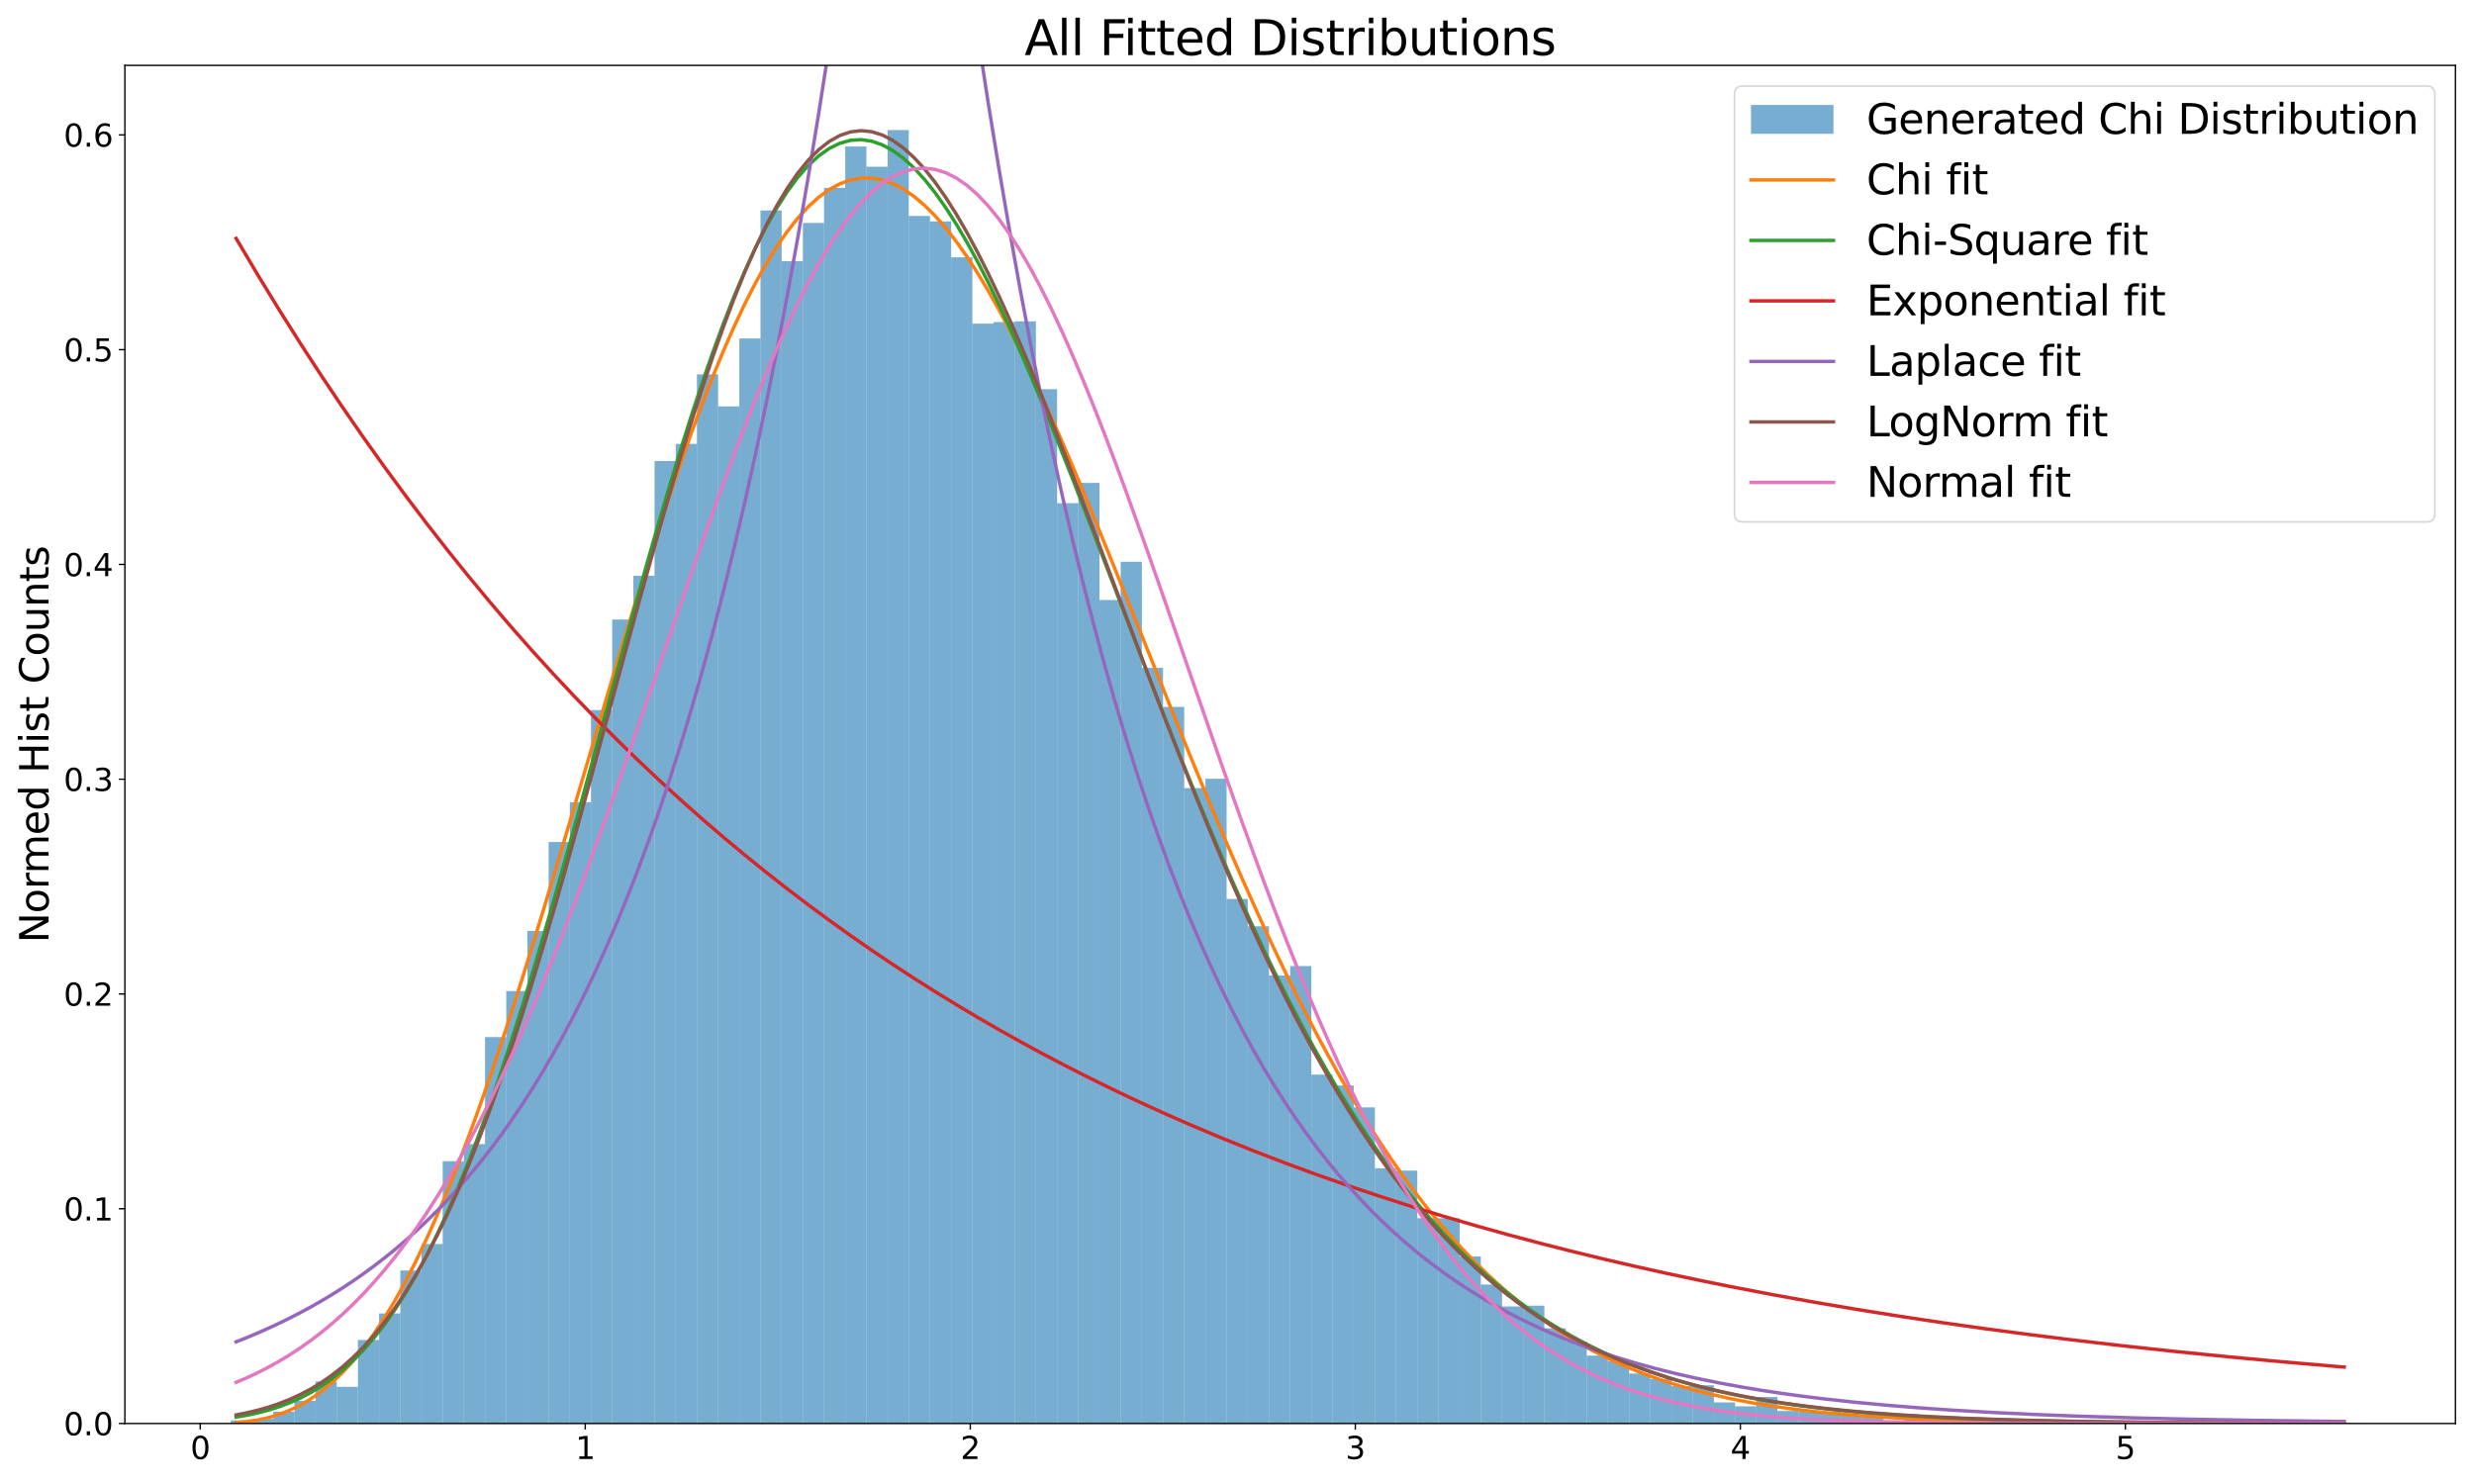 <?xml version="1.0" encoding="utf-8" standalone="no"?>
<!DOCTYPE svg PUBLIC "-//W3C//DTD SVG 1.1//EN"
  "http://www.w3.org/Graphics/SVG/1.1/DTD/svg11.dtd">
<svg xmlns:xlink="http://www.w3.org/1999/xlink" width="1440pt" height="864pt" viewBox="0 0 1440 864" xmlns="http://www.w3.org/2000/svg" version="1.1">
 <defs>
  <style type="text/css">*{stroke-linejoin: round; stroke-linecap: butt}</style>
 </defs>
 <g id="figure_1">
  <g id="patch_1">
   <path d="M 0 864 
L 1440 864 
L 1440 0 
L 0 0 
z
" style="fill: #ffffff"/>
  </g>
  <g id="axes_1">
   <g id="patch_2">
    <path d="M 72.685 828.779 
L 1429.2 828.779 
L 1429.2 38.076 
L 72.685 38.076 
z
" style="fill: #ffffff"/>
   </g>
   <g id="patch_3">
    <path d="M 134.345 828.779 
L 146.677 828.779 
L 146.677 826.962 
L 134.345 826.962 
z
" clip-path="url(#p9556d15270)" style="fill: #1f77b4; opacity: 0.6"/>
   </g>
   <g id="patch_4">
    <path d="M 146.677 828.779 
L 159.009 828.779 
L 159.009 826.053 
L 146.677 826.053 
z
" clip-path="url(#p9556d15270)" style="fill: #1f77b4; opacity: 0.6"/>
   </g>
   <g id="patch_5">
    <path d="M 159.009 828.779 
L 171.341 828.779 
L 171.341 821.962 
L 159.009 821.962 
z
" clip-path="url(#p9556d15270)" style="fill: #1f77b4; opacity: 0.6"/>
   </g>
   <g id="patch_6">
    <path d="M 171.341 828.779 
L 183.673 828.779 
L 183.673 815.6 
L 171.341 815.6 
z
" clip-path="url(#p9556d15270)" style="fill: #1f77b4; opacity: 0.6"/>
   </g>
   <g id="patch_7">
    <path d="M 183.673 828.779 
L 196.005 828.779 
L 196.005 804.238 
L 183.673 804.238 
z
" clip-path="url(#p9556d15270)" style="fill: #1f77b4; opacity: 0.6"/>
   </g>
   <g id="patch_8">
    <path d="M 196.005 828.779 
L 208.337 828.779 
L 208.337 807.419 
L 196.005 807.419 
z
" clip-path="url(#p9556d15270)" style="fill: #1f77b4; opacity: 0.6"/>
   </g>
   <g id="patch_9">
    <path d="M 208.337 828.779 
L 220.669 828.779 
L 220.669 780.151 
L 208.337 780.151 
z
" clip-path="url(#p9556d15270)" style="fill: #1f77b4; opacity: 0.6"/>
   </g>
   <g id="patch_10">
    <path d="M 220.669 828.779 
L 233.001 828.779 
L 233.001 764.7 
L 220.669 764.7 
z
" clip-path="url(#p9556d15270)" style="fill: #1f77b4; opacity: 0.6"/>
   </g>
   <g id="patch_11">
    <path d="M 233.001 828.779 
L 245.333 828.779 
L 245.333 739.704 
L 233.001 739.704 
z
" clip-path="url(#p9556d15270)" style="fill: #1f77b4; opacity: 0.6"/>
   </g>
   <g id="patch_12">
    <path d="M 245.333 828.779 
L 257.665 828.779 
L 257.665 724.252 
L 245.333 724.252 
z
" clip-path="url(#p9556d15270)" style="fill: #1f77b4; opacity: 0.6"/>
   </g>
   <g id="patch_13">
    <path d="M 257.665 828.779 
L 269.997 828.779 
L 269.997 676.079 
L 257.665 676.079 
z
" clip-path="url(#p9556d15270)" style="fill: #1f77b4; opacity: 0.6"/>
   </g>
   <g id="patch_14">
    <path d="M 269.997 828.779 
L 282.328 828.779 
L 282.328 666.08 
L 269.997 666.08 
z
" clip-path="url(#p9556d15270)" style="fill: #1f77b4; opacity: 0.6"/>
   </g>
   <g id="patch_15">
    <path d="M 282.328 828.779 
L 294.66 828.779 
L 294.66 603.818 
L 282.328 603.818 
z
" clip-path="url(#p9556d15270)" style="fill: #1f77b4; opacity: 0.6"/>
   </g>
   <g id="patch_16">
    <path d="M 294.66 828.779 
L 306.992 828.779 
L 306.992 577.005 
L 294.66 577.005 
z
" clip-path="url(#p9556d15270)" style="fill: #1f77b4; opacity: 0.6"/>
   </g>
   <g id="patch_17">
    <path d="M 306.992 828.779 
L 319.324 828.779 
L 319.324 542.011 
L 306.992 542.011 
z
" clip-path="url(#p9556d15270)" style="fill: #1f77b4; opacity: 0.6"/>
   </g>
   <g id="patch_18">
    <path d="M 319.324 828.779 
L 331.656 828.779 
L 331.656 490.202 
L 319.324 490.202 
z
" clip-path="url(#p9556d15270)" style="fill: #1f77b4; opacity: 0.6"/>
   </g>
   <g id="patch_19">
    <path d="M 331.656 828.779 
L 343.988 828.779 
L 343.988 467.024 
L 331.656 467.024 
z
" clip-path="url(#p9556d15270)" style="fill: #1f77b4; opacity: 0.6"/>
   </g>
   <g id="patch_20">
    <path d="M 343.988 828.779 
L 356.32 828.779 
L 356.32 413.397 
L 343.988 413.397 
z
" clip-path="url(#p9556d15270)" style="fill: #1f77b4; opacity: 0.6"/>
   </g>
   <g id="patch_21">
    <path d="M 356.32 828.779 
L 368.652 828.779 
L 368.652 360.679 
L 356.32 360.679 
z
" clip-path="url(#p9556d15270)" style="fill: #1f77b4; opacity: 0.6"/>
   </g>
   <g id="patch_22">
    <path d="M 368.652 828.779 
L 380.984 828.779 
L 380.984 335.229 
L 368.652 335.229 
z
" clip-path="url(#p9556d15270)" style="fill: #1f77b4; opacity: 0.6"/>
   </g>
   <g id="patch_23">
    <path d="M 380.984 828.779 
L 393.316 828.779 
L 393.316 268.422 
L 380.984 268.422 
z
" clip-path="url(#p9556d15270)" style="fill: #1f77b4; opacity: 0.6"/>
   </g>
   <g id="patch_24">
    <path d="M 393.316 828.779 
L 405.648 828.779 
L 405.648 258.424 
L 393.316 258.424 
z
" clip-path="url(#p9556d15270)" style="fill: #1f77b4; opacity: 0.6"/>
   </g>
   <g id="patch_25">
    <path d="M 405.648 828.779 
L 417.98 828.779 
L 417.98 217.976 
L 405.648 217.976 
z
" clip-path="url(#p9556d15270)" style="fill: #1f77b4; opacity: 0.6"/>
   </g>
   <g id="patch_26">
    <path d="M 417.98 828.779 
L 430.312 828.779 
L 430.312 236.609 
L 417.98 236.609 
z
" clip-path="url(#p9556d15270)" style="fill: #1f77b4; opacity: 0.6"/>
   </g>
   <g id="patch_27">
    <path d="M 430.312 828.779 
L 442.644 828.779 
L 442.644 197.071 
L 430.312 197.071 
z
" clip-path="url(#p9556d15270)" style="fill: #1f77b4; opacity: 0.6"/>
   </g>
   <g id="patch_28">
    <path d="M 442.644 828.779 
L 454.976 828.779 
L 454.976 122.538 
L 442.644 122.538 
z
" clip-path="url(#p9556d15270)" style="fill: #1f77b4; opacity: 0.6"/>
   </g>
   <g id="patch_29">
    <path d="M 454.976 828.779 
L 467.308 828.779 
L 467.308 152.079 
L 454.976 152.079 
z
" clip-path="url(#p9556d15270)" style="fill: #1f77b4; opacity: 0.6"/>
   </g>
   <g id="patch_30">
    <path d="M 467.308 828.779 
L 479.64 828.779 
L 479.64 129.81 
L 467.308 129.81 
z
" clip-path="url(#p9556d15270)" style="fill: #1f77b4; opacity: 0.6"/>
   </g>
   <g id="patch_31">
    <path d="M 479.64 828.779 
L 491.972 828.779 
L 491.972 109.359 
L 479.64 109.359 
z
" clip-path="url(#p9556d15270)" style="fill: #1f77b4; opacity: 0.6"/>
   </g>
   <g id="patch_32">
    <path d="M 491.972 828.779 
L 504.304 828.779 
L 504.304 85.272 
L 491.972 85.272 
z
" clip-path="url(#p9556d15270)" style="fill: #1f77b4; opacity: 0.6"/>
   </g>
   <g id="patch_33">
    <path d="M 504.304 828.779 
L 516.636 828.779 
L 516.636 97.088 
L 504.304 97.088 
z
" clip-path="url(#p9556d15270)" style="fill: #1f77b4; opacity: 0.6"/>
   </g>
   <g id="patch_34">
    <path d="M 516.636 828.779 
L 528.968 828.779 
L 528.968 75.728 
L 516.636 75.728 
z
" clip-path="url(#p9556d15270)" style="fill: #1f77b4; opacity: 0.6"/>
   </g>
   <g id="patch_35">
    <path d="M 528.968 828.779 
L 541.299 828.779 
L 541.299 125.72 
L 528.968 125.72 
z
" clip-path="url(#p9556d15270)" style="fill: #1f77b4; opacity: 0.6"/>
   </g>
   <g id="patch_36">
    <path d="M 541.299 828.779 
L 553.631 828.779 
L 553.631 128.901 
L 541.299 128.901 
z
" clip-path="url(#p9556d15270)" style="fill: #1f77b4; opacity: 0.6"/>
   </g>
   <g id="patch_37">
    <path d="M 553.631 828.779 
L 565.963 828.779 
L 565.963 149.806 
L 553.631 149.806 
z
" clip-path="url(#p9556d15270)" style="fill: #1f77b4; opacity: 0.6"/>
   </g>
   <g id="patch_38">
    <path d="M 565.963 828.779 
L 578.295 828.779 
L 578.295 188.436 
L 565.963 188.436 
z
" clip-path="url(#p9556d15270)" style="fill: #1f77b4; opacity: 0.6"/>
   </g>
   <g id="patch_39">
    <path d="M 578.295 828.779 
L 590.627 828.779 
L 590.627 187.527 
L 578.295 187.527 
z
" clip-path="url(#p9556d15270)" style="fill: #1f77b4; opacity: 0.6"/>
   </g>
   <g id="patch_40">
    <path d="M 590.627 828.779 
L 602.959 828.779 
L 602.959 187.073 
L 590.627 187.073 
z
" clip-path="url(#p9556d15270)" style="fill: #1f77b4; opacity: 0.6"/>
   </g>
   <g id="patch_41">
    <path d="M 602.959 828.779 
L 615.291 828.779 
L 615.291 226.611 
L 602.959 226.611 
z
" clip-path="url(#p9556d15270)" style="fill: #1f77b4; opacity: 0.6"/>
   </g>
   <g id="patch_42">
    <path d="M 615.291 828.779 
L 627.623 828.779 
L 627.623 292.963 
L 615.291 292.963 
z
" clip-path="url(#p9556d15270)" style="fill: #1f77b4; opacity: 0.6"/>
   </g>
   <g id="patch_43">
    <path d="M 627.623 828.779 
L 639.955 828.779 
L 639.955 281.147 
L 627.623 281.147 
z
" clip-path="url(#p9556d15270)" style="fill: #1f77b4; opacity: 0.6"/>
   </g>
   <g id="patch_44">
    <path d="M 639.955 828.779 
L 652.287 828.779 
L 652.287 349.317 
L 639.955 349.317 
z
" clip-path="url(#p9556d15270)" style="fill: #1f77b4; opacity: 0.6"/>
   </g>
   <g id="patch_45">
    <path d="M 652.287 828.779 
L 664.619 828.779 
L 664.619 327.048 
L 652.287 327.048 
z
" clip-path="url(#p9556d15270)" style="fill: #1f77b4; opacity: 0.6"/>
   </g>
   <g id="patch_46">
    <path d="M 664.619 828.779 
L 676.951 828.779 
L 676.951 388.856 
L 664.619 388.856 
z
" clip-path="url(#p9556d15270)" style="fill: #1f77b4; opacity: 0.6"/>
   </g>
   <g id="patch_47">
    <path d="M 676.951 828.779 
L 689.283 828.779 
L 689.283 411.579 
L 676.951 411.579 
z
" clip-path="url(#p9556d15270)" style="fill: #1f77b4; opacity: 0.6"/>
   </g>
   <g id="patch_48">
    <path d="M 689.283 828.779 
L 701.615 828.779 
L 701.615 458.844 
L 689.283 458.844 
z
" clip-path="url(#p9556d15270)" style="fill: #1f77b4; opacity: 0.6"/>
   </g>
   <g id="patch_49">
    <path d="M 701.615 828.779 
L 713.947 828.779 
L 713.947 453.39 
L 701.615 453.39 
z
" clip-path="url(#p9556d15270)" style="fill: #1f77b4; opacity: 0.6"/>
   </g>
   <g id="patch_50">
    <path d="M 713.947 828.779 
L 726.279 828.779 
L 726.279 523.378 
L 713.947 523.378 
z
" clip-path="url(#p9556d15270)" style="fill: #1f77b4; opacity: 0.6"/>
   </g>
   <g id="patch_51">
    <path d="M 726.279 828.779 
L 738.611 828.779 
L 738.611 539.284 
L 726.279 539.284 
z
" clip-path="url(#p9556d15270)" style="fill: #1f77b4; opacity: 0.6"/>
   </g>
   <g id="patch_52">
    <path d="M 738.611 828.779 
L 750.943 828.779 
L 750.943 567.916 
L 738.611 567.916 
z
" clip-path="url(#p9556d15270)" style="fill: #1f77b4; opacity: 0.6"/>
   </g>
   <g id="patch_53">
    <path d="M 750.943 828.779 
L 763.275 828.779 
L 763.275 562.462 
L 750.943 562.462 
z
" clip-path="url(#p9556d15270)" style="fill: #1f77b4; opacity: 0.6"/>
   </g>
   <g id="patch_54">
    <path d="M 763.275 828.779 
L 775.607 828.779 
L 775.607 625.633 
L 763.275 625.633 
z
" clip-path="url(#p9556d15270)" style="fill: #1f77b4; opacity: 0.6"/>
   </g>
   <g id="patch_55">
    <path d="M 775.607 828.779 
L 787.939 828.779 
L 787.939 631.995 
L 775.607 631.995 
z
" clip-path="url(#p9556d15270)" style="fill: #1f77b4; opacity: 0.6"/>
   </g>
   <g id="patch_56">
    <path d="M 787.939 828.779 
L 800.27 828.779 
L 800.27 644.72 
L 787.939 644.72 
z
" clip-path="url(#p9556d15270)" style="fill: #1f77b4; opacity: 0.6"/>
   </g>
   <g id="patch_57">
    <path d="M 800.27 828.779 
L 812.602 828.779 
L 812.602 680.169 
L 800.27 680.169 
z
" clip-path="url(#p9556d15270)" style="fill: #1f77b4; opacity: 0.6"/>
   </g>
   <g id="patch_58">
    <path d="M 812.602 828.779 
L 824.934 828.779 
L 824.934 681.532 
L 812.602 681.532 
z
" clip-path="url(#p9556d15270)" style="fill: #1f77b4; opacity: 0.6"/>
   </g>
   <g id="patch_59">
    <path d="M 824.934 828.779 
L 837.266 828.779 
L 837.266 709.255 
L 824.934 709.255 
z
" clip-path="url(#p9556d15270)" style="fill: #1f77b4; opacity: 0.6"/>
   </g>
   <g id="patch_60">
    <path d="M 837.266 828.779 
L 849.598 828.779 
L 849.598 709.255 
L 837.266 709.255 
z
" clip-path="url(#p9556d15270)" style="fill: #1f77b4; opacity: 0.6"/>
   </g>
   <g id="patch_61">
    <path d="M 849.598 828.779 
L 861.93 828.779 
L 861.93 731.524 
L 849.598 731.524 
z
" clip-path="url(#p9556d15270)" style="fill: #1f77b4; opacity: 0.6"/>
   </g>
   <g id="patch_62">
    <path d="M 861.93 828.779 
L 874.262 828.779 
L 874.262 747.884 
L 861.93 747.884 
z
" clip-path="url(#p9556d15270)" style="fill: #1f77b4; opacity: 0.6"/>
   </g>
   <g id="patch_63">
    <path d="M 874.262 828.779 
L 886.594 828.779 
L 886.594 760.609 
L 874.262 760.609 
z
" clip-path="url(#p9556d15270)" style="fill: #1f77b4; opacity: 0.6"/>
   </g>
   <g id="patch_64">
    <path d="M 886.594 828.779 
L 898.926 828.779 
L 898.926 760.155 
L 886.594 760.155 
z
" clip-path="url(#p9556d15270)" style="fill: #1f77b4; opacity: 0.6"/>
   </g>
   <g id="patch_65">
    <path d="M 898.926 828.779 
L 911.258 828.779 
L 911.258 773.334 
L 898.926 773.334 
z
" clip-path="url(#p9556d15270)" style="fill: #1f77b4; opacity: 0.6"/>
   </g>
   <g id="patch_66">
    <path d="M 911.258 828.779 
L 923.59 828.779 
L 923.59 781.06 
L 911.258 781.06 
z
" clip-path="url(#p9556d15270)" style="fill: #1f77b4; opacity: 0.6"/>
   </g>
   <g id="patch_67">
    <path d="M 923.59 828.779 
L 935.922 828.779 
L 935.922 789.241 
L 923.59 789.241 
z
" clip-path="url(#p9556d15270)" style="fill: #1f77b4; opacity: 0.6"/>
   </g>
   <g id="patch_68">
    <path d="M 935.922 828.779 
L 948.254 828.779 
L 948.254 792.422 
L 935.922 792.422 
z
" clip-path="url(#p9556d15270)" style="fill: #1f77b4; opacity: 0.6"/>
   </g>
   <g id="patch_69">
    <path d="M 948.254 828.779 
L 960.586 828.779 
L 960.586 799.694 
L 948.254 799.694 
z
" clip-path="url(#p9556d15270)" style="fill: #1f77b4; opacity: 0.6"/>
   </g>
   <g id="patch_70">
    <path d="M 960.586 828.779 
L 972.918 828.779 
L 972.918 802.875 
L 960.586 802.875 
z
" clip-path="url(#p9556d15270)" style="fill: #1f77b4; opacity: 0.6"/>
   </g>
   <g id="patch_71">
    <path d="M 972.918 828.779 
L 985.25 828.779 
L 985.25 806.965 
L 972.918 806.965 
z
" clip-path="url(#p9556d15270)" style="fill: #1f77b4; opacity: 0.6"/>
   </g>
   <g id="patch_72">
    <path d="M 985.25 828.779 
L 997.582 828.779 
L 997.582 806.511 
L 985.25 806.511 
z
" clip-path="url(#p9556d15270)" style="fill: #1f77b4; opacity: 0.6"/>
   </g>
   <g id="patch_73">
    <path d="M 997.582 828.779 
L 1009.914 828.779 
L 1009.914 816.509 
L 997.582 816.509 
z
" clip-path="url(#p9556d15270)" style="fill: #1f77b4; opacity: 0.6"/>
   </g>
   <g id="patch_74">
    <path d="M 1009.914 828.779 
L 1022.246 828.779 
L 1022.246 818.781 
L 1009.914 818.781 
z
" clip-path="url(#p9556d15270)" style="fill: #1f77b4; opacity: 0.6"/>
   </g>
   <g id="patch_75">
    <path d="M 1022.246 828.779 
L 1034.578 828.779 
L 1034.578 813.328 
L 1022.246 813.328 
z
" clip-path="url(#p9556d15270)" style="fill: #1f77b4; opacity: 0.6"/>
   </g>
   <g id="patch_76">
    <path d="M 1034.578 828.779 
L 1046.909 828.779 
L 1046.909 821.508 
L 1034.578 821.508 
z
" clip-path="url(#p9556d15270)" style="fill: #1f77b4; opacity: 0.6"/>
   </g>
   <g id="patch_77">
    <path d="M 1046.909 828.779 
L 1059.241 828.779 
L 1059.241 821.962 
L 1046.909 821.962 
z
" clip-path="url(#p9556d15270)" style="fill: #1f77b4; opacity: 0.6"/>
   </g>
   <g id="patch_78">
    <path d="M 1059.241 828.779 
L 1071.573 828.779 
L 1071.573 821.962 
L 1059.241 821.962 
z
" clip-path="url(#p9556d15270)" style="fill: #1f77b4; opacity: 0.6"/>
   </g>
   <g id="patch_79">
    <path d="M 1071.573 828.779 
L 1083.905 828.779 
L 1083.905 823.78 
L 1071.573 823.78 
z
" clip-path="url(#p9556d15270)" style="fill: #1f77b4; opacity: 0.6"/>
   </g>
   <g id="patch_80">
    <path d="M 1083.905 828.779 
L 1096.237 828.779 
L 1096.237 825.144 
L 1083.905 825.144 
z
" clip-path="url(#p9556d15270)" style="fill: #1f77b4; opacity: 0.6"/>
   </g>
   <g id="patch_81">
    <path d="M 1096.237 828.779 
L 1108.569 828.779 
L 1108.569 826.962 
L 1096.237 826.962 
z
" clip-path="url(#p9556d15270)" style="fill: #1f77b4; opacity: 0.6"/>
   </g>
   <g id="patch_82">
    <path d="M 1108.569 828.779 
L 1120.901 828.779 
L 1120.901 824.235 
L 1108.569 824.235 
z
" clip-path="url(#p9556d15270)" style="fill: #1f77b4; opacity: 0.6"/>
   </g>
   <g id="patch_83">
    <path d="M 1120.901 828.779 
L 1133.233 828.779 
L 1133.233 826.962 
L 1120.901 826.962 
z
" clip-path="url(#p9556d15270)" style="fill: #1f77b4; opacity: 0.6"/>
   </g>
   <g id="patch_84">
    <path d="M 1133.233 828.779 
L 1145.565 828.779 
L 1145.565 826.962 
L 1133.233 826.962 
z
" clip-path="url(#p9556d15270)" style="fill: #1f77b4; opacity: 0.6"/>
   </g>
   <g id="patch_85">
    <path d="M 1145.565 828.779 
L 1157.897 828.779 
L 1157.897 827.87 
L 1145.565 827.87 
z
" clip-path="url(#p9556d15270)" style="fill: #1f77b4; opacity: 0.6"/>
   </g>
   <g id="patch_86">
    <path d="M 1157.897 828.779 
L 1170.229 828.779 
L 1170.229 827.87 
L 1157.897 827.87 
z
" clip-path="url(#p9556d15270)" style="fill: #1f77b4; opacity: 0.6"/>
   </g>
   <g id="patch_87">
    <path d="M 1170.229 828.779 
L 1182.561 828.779 
L 1182.561 826.507 
L 1170.229 826.507 
z
" clip-path="url(#p9556d15270)" style="fill: #1f77b4; opacity: 0.6"/>
   </g>
   <g id="patch_88">
    <path d="M 1182.561 828.779 
L 1194.893 828.779 
L 1194.893 827.416 
L 1182.561 827.416 
z
" clip-path="url(#p9556d15270)" style="fill: #1f77b4; opacity: 0.6"/>
   </g>
   <g id="patch_89">
    <path d="M 1194.893 828.779 
L 1207.225 828.779 
L 1207.225 827.87 
L 1194.893 827.87 
z
" clip-path="url(#p9556d15270)" style="fill: #1f77b4; opacity: 0.6"/>
   </g>
   <g id="patch_90">
    <path d="M 1207.225 828.779 
L 1219.557 828.779 
L 1219.557 828.325 
L 1207.225 828.325 
z
" clip-path="url(#p9556d15270)" style="fill: #1f77b4; opacity: 0.6"/>
   </g>
   <g id="patch_91">
    <path d="M 1219.557 828.779 
L 1231.889 828.779 
L 1231.889 828.779 
L 1219.557 828.779 
z
" clip-path="url(#p9556d15270)" style="fill: #1f77b4; opacity: 0.6"/>
   </g>
   <g id="patch_92">
    <path d="M 1231.889 828.779 
L 1244.221 828.779 
L 1244.221 828.325 
L 1231.889 828.325 
z
" clip-path="url(#p9556d15270)" style="fill: #1f77b4; opacity: 0.6"/>
   </g>
   <g id="patch_93">
    <path d="M 1244.221 828.779 
L 1256.553 828.779 
L 1256.553 828.779 
L 1244.221 828.779 
z
" clip-path="url(#p9556d15270)" style="fill: #1f77b4; opacity: 0.6"/>
   </g>
   <g id="patch_94">
    <path d="M 1256.553 828.779 
L 1268.885 828.779 
L 1268.885 827.87 
L 1256.553 827.87 
z
" clip-path="url(#p9556d15270)" style="fill: #1f77b4; opacity: 0.6"/>
   </g>
   <g id="patch_95">
    <path d="M 1268.885 828.779 
L 1281.217 828.779 
L 1281.217 828.779 
L 1268.885 828.779 
z
" clip-path="url(#p9556d15270)" style="fill: #1f77b4; opacity: 0.6"/>
   </g>
   <g id="patch_96">
    <path d="M 1281.217 828.779 
L 1293.549 828.779 
L 1293.549 828.325 
L 1281.217 828.325 
z
" clip-path="url(#p9556d15270)" style="fill: #1f77b4; opacity: 0.6"/>
   </g>
   <g id="patch_97">
    <path d="M 1293.549 828.779 
L 1305.88 828.779 
L 1305.88 828.779 
L 1293.549 828.779 
z
" clip-path="url(#p9556d15270)" style="fill: #1f77b4; opacity: 0.6"/>
   </g>
   <g id="patch_98">
    <path d="M 1305.88 828.779 
L 1318.212 828.779 
L 1318.212 828.779 
L 1305.88 828.779 
z
" clip-path="url(#p9556d15270)" style="fill: #1f77b4; opacity: 0.6"/>
   </g>
   <g id="patch_99">
    <path d="M 1318.212 828.779 
L 1330.544 828.779 
L 1330.544 828.325 
L 1318.212 828.325 
z
" clip-path="url(#p9556d15270)" style="fill: #1f77b4; opacity: 0.6"/>
   </g>
   <g id="patch_100">
    <path d="M 1330.544 828.779 
L 1342.876 828.779 
L 1342.876 828.779 
L 1330.544 828.779 
z
" clip-path="url(#p9556d15270)" style="fill: #1f77b4; opacity: 0.6"/>
   </g>
   <g id="patch_101">
    <path d="M 1342.876 828.779 
L 1355.208 828.779 
L 1355.208 828.779 
L 1342.876 828.779 
z
" clip-path="url(#p9556d15270)" style="fill: #1f77b4; opacity: 0.6"/>
   </g>
   <g id="patch_102">
    <path d="M 1355.208 828.779 
L 1367.54 828.779 
L 1367.54 828.325 
L 1355.208 828.325 
z
" clip-path="url(#p9556d15270)" style="fill: #1f77b4; opacity: 0.6"/>
   </g>
   <g id="matplotlib.axis_1">
    <g id="xtick_1">
     <g id="line2d_1">
      <defs>
       <path id="m0684968dc5" d="M 0 0 
L 0 3.5 
" style="stroke: #000000; stroke-width: 0.8"/>
      </defs>
      <g>
       <use xlink:href="#m0684968dc5" x="116.546" y="828.779" style="stroke: #000000; stroke-width: 0.8"/>
      </g>
     </g>
     <g id="text_1">
      <!-- 0 -->
      <g transform="translate(110.82 849.457)scale(0.18 -0.18)">
       <defs>
        <path id="DejaVuSans-30" d="M 2034 4250 
Q 1547 4250 1301 3770 
Q 1056 3291 1056 2328 
Q 1056 1369 1301 889 
Q 1547 409 2034 409 
Q 2525 409 2770 889 
Q 3016 1369 3016 2328 
Q 3016 3291 2770 3770 
Q 2525 4250 2034 4250 
z
M 2034 4750 
Q 2819 4750 3233 4129 
Q 3647 3509 3647 2328 
Q 3647 1150 3233 529 
Q 2819 -91 2034 -91 
Q 1250 -91 836 529 
Q 422 1150 422 2328 
Q 422 3509 836 4129 
Q 1250 4750 2034 4750 
z
" transform="scale(0.016)"/>
       </defs>
       <use xlink:href="#DejaVuSans-30"/>
      </g>
     </g>
    </g>
    <g id="xtick_2">
     <g id="line2d_2">
      <g>
       <use xlink:href="#m0684968dc5" x="340.653" y="828.779" style="stroke: #000000; stroke-width: 0.8"/>
      </g>
     </g>
     <g id="text_2">
      <!-- 1 -->
      <g transform="translate(334.926 849.457)scale(0.18 -0.18)">
       <defs>
        <path id="DejaVuSans-31" d="M 794 531 
L 1825 531 
L 1825 4091 
L 703 3866 
L 703 4441 
L 1819 4666 
L 2450 4666 
L 2450 531 
L 3481 531 
L 3481 0 
L 794 0 
L 794 531 
z
" transform="scale(0.016)"/>
       </defs>
       <use xlink:href="#DejaVuSans-31"/>
      </g>
     </g>
    </g>
    <g id="xtick_3">
     <g id="line2d_3">
      <g>
       <use xlink:href="#m0684968dc5" x="564.759" y="828.779" style="stroke: #000000; stroke-width: 0.8"/>
      </g>
     </g>
     <g id="text_3">
      <!-- 2 -->
      <g transform="translate(559.033 849.457)scale(0.18 -0.18)">
       <defs>
        <path id="DejaVuSans-32" d="M 1228 531 
L 3431 531 
L 3431 0 
L 469 0 
L 469 531 
Q 828 903 1448 1529 
Q 2069 2156 2228 2338 
Q 2531 2678 2651 2914 
Q 2772 3150 2772 3378 
Q 2772 3750 2511 3984 
Q 2250 4219 1831 4219 
Q 1534 4219 1204 4116 
Q 875 4013 500 3803 
L 500 4441 
Q 881 4594 1212 4672 
Q 1544 4750 1819 4750 
Q 2544 4750 2975 4387 
Q 3406 4025 3406 3419 
Q 3406 3131 3298 2873 
Q 3191 2616 2906 2266 
Q 2828 2175 2409 1742 
Q 1991 1309 1228 531 
z
" transform="scale(0.016)"/>
       </defs>
       <use xlink:href="#DejaVuSans-32"/>
      </g>
     </g>
    </g>
    <g id="xtick_4">
     <g id="line2d_4">
      <g>
       <use xlink:href="#m0684968dc5" x="788.866" y="828.779" style="stroke: #000000; stroke-width: 0.8"/>
      </g>
     </g>
     <g id="text_4">
      <!-- 3 -->
      <g transform="translate(783.139 849.457)scale(0.18 -0.18)">
       <defs>
        <path id="DejaVuSans-33" d="M 2597 2516 
Q 3050 2419 3304 2112 
Q 3559 1806 3559 1356 
Q 3559 666 3084 287 
Q 2609 -91 1734 -91 
Q 1441 -91 1130 -33 
Q 819 25 488 141 
L 488 750 
Q 750 597 1062 519 
Q 1375 441 1716 441 
Q 2309 441 2620 675 
Q 2931 909 2931 1356 
Q 2931 1769 2642 2001 
Q 2353 2234 1838 2234 
L 1294 2234 
L 1294 2753 
L 1863 2753 
Q 2328 2753 2575 2939 
Q 2822 3125 2822 3475 
Q 2822 3834 2567 4026 
Q 2313 4219 1838 4219 
Q 1578 4219 1281 4162 
Q 984 4106 628 3988 
L 628 4550 
Q 988 4650 1302 4700 
Q 1616 4750 1894 4750 
Q 2613 4750 3031 4423 
Q 3450 4097 3450 3541 
Q 3450 3153 3228 2886 
Q 3006 2619 2597 2516 
z
" transform="scale(0.016)"/>
       </defs>
       <use xlink:href="#DejaVuSans-33"/>
      </g>
     </g>
    </g>
    <g id="xtick_5">
     <g id="line2d_5">
      <g>
       <use xlink:href="#m0684968dc5" x="1012.972" y="828.779" style="stroke: #000000; stroke-width: 0.8"/>
      </g>
     </g>
     <g id="text_5">
      <!-- 4 -->
      <g transform="translate(1007.246 849.457)scale(0.18 -0.18)">
       <defs>
        <path id="DejaVuSans-34" d="M 2419 4116 
L 825 1625 
L 2419 1625 
L 2419 4116 
z
M 2253 4666 
L 3047 4666 
L 3047 1625 
L 3713 1625 
L 3713 1100 
L 3047 1100 
L 3047 0 
L 2419 0 
L 2419 1100 
L 313 1100 
L 313 1709 
L 2253 4666 
z
" transform="scale(0.016)"/>
       </defs>
       <use xlink:href="#DejaVuSans-34"/>
      </g>
     </g>
    </g>
    <g id="xtick_6">
     <g id="line2d_6">
      <g>
       <use xlink:href="#m0684968dc5" x="1237.079" y="828.779" style="stroke: #000000; stroke-width: 0.8"/>
      </g>
     </g>
     <g id="text_6">
      <!-- 5 -->
      <g transform="translate(1231.353 849.457)scale(0.18 -0.18)">
       <defs>
        <path id="DejaVuSans-35" d="M 691 4666 
L 3169 4666 
L 3169 4134 
L 1269 4134 
L 1269 2991 
Q 1406 3038 1543 3061 
Q 1681 3084 1819 3084 
Q 2600 3084 3056 2656 
Q 3513 2228 3513 1497 
Q 3513 744 3044 326 
Q 2575 -91 1722 -91 
Q 1428 -91 1123 -41 
Q 819 9 494 109 
L 494 744 
Q 775 591 1075 516 
Q 1375 441 1709 441 
Q 2250 441 2565 725 
Q 2881 1009 2881 1497 
Q 2881 1984 2565 2268 
Q 2250 2553 1709 2553 
Q 1456 2553 1204 2497 
Q 953 2441 691 2322 
L 691 4666 
z
" transform="scale(0.016)"/>
       </defs>
       <use xlink:href="#DejaVuSans-35"/>
      </g>
     </g>
    </g>
   </g>
   <g id="matplotlib.axis_2">
    <g id="ytick_1">
     <g id="line2d_7">
      <defs>
       <path id="m04417b128a" d="M 0 0 
L -3.5 0 
" style="stroke: #000000; stroke-width: 0.8"/>
      </defs>
      <g>
       <use xlink:href="#m04417b128a" x="72.685" y="828.779" style="stroke: #000000; stroke-width: 0.8"/>
      </g>
     </g>
     <g id="text_7">
      <!-- 0.0 -->
      <g transform="translate(37.06 835.618)scale(0.18 -0.18)">
       <defs>
        <path id="DejaVuSans-2e" d="M 684 794 
L 1344 794 
L 1344 0 
L 684 0 
L 684 794 
z
" transform="scale(0.016)"/>
       </defs>
       <use xlink:href="#DejaVuSans-30"/>
       <use xlink:href="#DejaVuSans-2e" x="63.623"/>
       <use xlink:href="#DejaVuSans-30" x="95.41"/>
      </g>
     </g>
    </g>
    <g id="ytick_2">
     <g id="line2d_8">
      <g>
       <use xlink:href="#m04417b128a" x="72.685" y="703.739" style="stroke: #000000; stroke-width: 0.8"/>
      </g>
     </g>
     <g id="text_8">
      <!-- 0.1 -->
      <g transform="translate(37.06 710.578)scale(0.18 -0.18)">
       <use xlink:href="#DejaVuSans-30"/>
       <use xlink:href="#DejaVuSans-2e" x="63.623"/>
       <use xlink:href="#DejaVuSans-31" x="95.41"/>
      </g>
     </g>
    </g>
    <g id="ytick_3">
     <g id="line2d_9">
      <g>
       <use xlink:href="#m04417b128a" x="72.685" y="578.699" style="stroke: #000000; stroke-width: 0.8"/>
      </g>
     </g>
     <g id="text_9">
      <!-- 0.2 -->
      <g transform="translate(37.06 585.538)scale(0.18 -0.18)">
       <use xlink:href="#DejaVuSans-30"/>
       <use xlink:href="#DejaVuSans-2e" x="63.623"/>
       <use xlink:href="#DejaVuSans-32" x="95.41"/>
      </g>
     </g>
    </g>
    <g id="ytick_4">
     <g id="line2d_10">
      <g>
       <use xlink:href="#m04417b128a" x="72.685" y="453.659" style="stroke: #000000; stroke-width: 0.8"/>
      </g>
     </g>
     <g id="text_10">
      <!-- 0.3 -->
      <g transform="translate(37.06 460.498)scale(0.18 -0.18)">
       <use xlink:href="#DejaVuSans-30"/>
       <use xlink:href="#DejaVuSans-2e" x="63.623"/>
       <use xlink:href="#DejaVuSans-33" x="95.41"/>
      </g>
     </g>
    </g>
    <g id="ytick_5">
     <g id="line2d_11">
      <g>
       <use xlink:href="#m04417b128a" x="72.685" y="328.619" style="stroke: #000000; stroke-width: 0.8"/>
      </g>
     </g>
     <g id="text_11">
      <!-- 0.4 -->
      <g transform="translate(37.06 335.458)scale(0.18 -0.18)">
       <use xlink:href="#DejaVuSans-30"/>
       <use xlink:href="#DejaVuSans-2e" x="63.623"/>
       <use xlink:href="#DejaVuSans-34" x="95.41"/>
      </g>
     </g>
    </g>
    <g id="ytick_6">
     <g id="line2d_12">
      <g>
       <use xlink:href="#m04417b128a" x="72.685" y="203.579" style="stroke: #000000; stroke-width: 0.8"/>
      </g>
     </g>
     <g id="text_12">
      <!-- 0.5 -->
      <g transform="translate(37.06 210.418)scale(0.18 -0.18)">
       <use xlink:href="#DejaVuSans-30"/>
       <use xlink:href="#DejaVuSans-2e" x="63.623"/>
       <use xlink:href="#DejaVuSans-35" x="95.41"/>
      </g>
     </g>
    </g>
    <g id="ytick_7">
     <g id="line2d_13">
      <g>
       <use xlink:href="#m04417b128a" x="72.685" y="78.539" style="stroke: #000000; stroke-width: 0.8"/>
      </g>
     </g>
     <g id="text_13">
      <!-- 0.6 -->
      <g transform="translate(37.06 85.377)scale(0.18 -0.18)">
       <defs>
        <path id="DejaVuSans-36" d="M 2113 2584 
Q 1688 2584 1439 2293 
Q 1191 2003 1191 1497 
Q 1191 994 1439 701 
Q 1688 409 2113 409 
Q 2538 409 2786 701 
Q 3034 994 3034 1497 
Q 3034 2003 2786 2293 
Q 2538 2584 2113 2584 
z
M 3366 4563 
L 3366 3988 
Q 3128 4100 2886 4159 
Q 2644 4219 2406 4219 
Q 1781 4219 1451 3797 
Q 1122 3375 1075 2522 
Q 1259 2794 1537 2939 
Q 1816 3084 2150 3084 
Q 2853 3084 3261 2657 
Q 3669 2231 3669 1497 
Q 3669 778 3244 343 
Q 2819 -91 2113 -91 
Q 1303 -91 875 529 
Q 447 1150 447 2328 
Q 447 3434 972 4092 
Q 1497 4750 2381 4750 
Q 2619 4750 2861 4703 
Q 3103 4656 3366 4563 
z
" transform="scale(0.016)"/>
       </defs>
       <use xlink:href="#DejaVuSans-30"/>
       <use xlink:href="#DejaVuSans-2e" x="63.623"/>
       <use xlink:href="#DejaVuSans-36" x="95.41"/>
      </g>
     </g>
    </g>
    <g id="text_14">
     <!-- Normed Hist Counts -->
     <g transform="translate(28.276 548.967)rotate(-90)scale(0.23 -0.23)">
      <defs>
       <path id="DejaVuSans-4e" d="M 628 4666 
L 1478 4666 
L 3547 763 
L 3547 4666 
L 4159 4666 
L 4159 0 
L 3309 0 
L 1241 3903 
L 1241 0 
L 628 0 
L 628 4666 
z
" transform="scale(0.016)"/>
       <path id="DejaVuSans-6f" d="M 1959 3097 
Q 1497 3097 1228 2736 
Q 959 2375 959 1747 
Q 959 1119 1226 758 
Q 1494 397 1959 397 
Q 2419 397 2687 759 
Q 2956 1122 2956 1747 
Q 2956 2369 2687 2733 
Q 2419 3097 1959 3097 
z
M 1959 3584 
Q 2709 3584 3137 3096 
Q 3566 2609 3566 1747 
Q 3566 888 3137 398 
Q 2709 -91 1959 -91 
Q 1206 -91 779 398 
Q 353 888 353 1747 
Q 353 2609 779 3096 
Q 1206 3584 1959 3584 
z
" transform="scale(0.016)"/>
       <path id="DejaVuSans-72" d="M 2631 2963 
Q 2534 3019 2420 3045 
Q 2306 3072 2169 3072 
Q 1681 3072 1420 2755 
Q 1159 2438 1159 1844 
L 1159 0 
L 581 0 
L 581 3500 
L 1159 3500 
L 1159 2956 
Q 1341 3275 1631 3429 
Q 1922 3584 2338 3584 
Q 2397 3584 2469 3576 
Q 2541 3569 2628 3553 
L 2631 2963 
z
" transform="scale(0.016)"/>
       <path id="DejaVuSans-6d" d="M 3328 2828 
Q 3544 3216 3844 3400 
Q 4144 3584 4550 3584 
Q 5097 3584 5394 3201 
Q 5691 2819 5691 2113 
L 5691 0 
L 5113 0 
L 5113 2094 
Q 5113 2597 4934 2840 
Q 4756 3084 4391 3084 
Q 3944 3084 3684 2787 
Q 3425 2491 3425 1978 
L 3425 0 
L 2847 0 
L 2847 2094 
Q 2847 2600 2669 2842 
Q 2491 3084 2119 3084 
Q 1678 3084 1418 2786 
Q 1159 2488 1159 1978 
L 1159 0 
L 581 0 
L 581 3500 
L 1159 3500 
L 1159 2956 
Q 1356 3278 1631 3431 
Q 1906 3584 2284 3584 
Q 2666 3584 2933 3390 
Q 3200 3197 3328 2828 
z
" transform="scale(0.016)"/>
       <path id="DejaVuSans-65" d="M 3597 1894 
L 3597 1613 
L 953 1613 
Q 991 1019 1311 708 
Q 1631 397 2203 397 
Q 2534 397 2845 478 
Q 3156 559 3463 722 
L 3463 178 
Q 3153 47 2828 -22 
Q 2503 -91 2169 -91 
Q 1331 -91 842 396 
Q 353 884 353 1716 
Q 353 2575 817 3079 
Q 1281 3584 2069 3584 
Q 2775 3584 3186 3129 
Q 3597 2675 3597 1894 
z
M 3022 2063 
Q 3016 2534 2758 2815 
Q 2500 3097 2075 3097 
Q 1594 3097 1305 2825 
Q 1016 2553 972 2059 
L 3022 2063 
z
" transform="scale(0.016)"/>
       <path id="DejaVuSans-64" d="M 2906 2969 
L 2906 4863 
L 3481 4863 
L 3481 0 
L 2906 0 
L 2906 525 
Q 2725 213 2448 61 
Q 2172 -91 1784 -91 
Q 1150 -91 751 415 
Q 353 922 353 1747 
Q 353 2572 751 3078 
Q 1150 3584 1784 3584 
Q 2172 3584 2448 3432 
Q 2725 3281 2906 2969 
z
M 947 1747 
Q 947 1113 1208 752 
Q 1469 391 1925 391 
Q 2381 391 2643 752 
Q 2906 1113 2906 1747 
Q 2906 2381 2643 2742 
Q 2381 3103 1925 3103 
Q 1469 3103 1208 2742 
Q 947 2381 947 1747 
z
" transform="scale(0.016)"/>
       <path id="DejaVuSans-20" transform="scale(0.016)"/>
       <path id="DejaVuSans-48" d="M 628 4666 
L 1259 4666 
L 1259 2753 
L 3553 2753 
L 3553 4666 
L 4184 4666 
L 4184 0 
L 3553 0 
L 3553 2222 
L 1259 2222 
L 1259 0 
L 628 0 
L 628 4666 
z
" transform="scale(0.016)"/>
       <path id="DejaVuSans-69" d="M 603 3500 
L 1178 3500 
L 1178 0 
L 603 0 
L 603 3500 
z
M 603 4863 
L 1178 4863 
L 1178 4134 
L 603 4134 
L 603 4863 
z
" transform="scale(0.016)"/>
       <path id="DejaVuSans-73" d="M 2834 3397 
L 2834 2853 
Q 2591 2978 2328 3040 
Q 2066 3103 1784 3103 
Q 1356 3103 1142 2972 
Q 928 2841 928 2578 
Q 928 2378 1081 2264 
Q 1234 2150 1697 2047 
L 1894 2003 
Q 2506 1872 2764 1633 
Q 3022 1394 3022 966 
Q 3022 478 2636 193 
Q 2250 -91 1575 -91 
Q 1294 -91 989 -36 
Q 684 19 347 128 
L 347 722 
Q 666 556 975 473 
Q 1284 391 1588 391 
Q 1994 391 2212 530 
Q 2431 669 2431 922 
Q 2431 1156 2273 1281 
Q 2116 1406 1581 1522 
L 1381 1569 
Q 847 1681 609 1914 
Q 372 2147 372 2553 
Q 372 3047 722 3315 
Q 1072 3584 1716 3584 
Q 2034 3584 2315 3537 
Q 2597 3491 2834 3397 
z
" transform="scale(0.016)"/>
       <path id="DejaVuSans-74" d="M 1172 4494 
L 1172 3500 
L 2356 3500 
L 2356 3053 
L 1172 3053 
L 1172 1153 
Q 1172 725 1289 603 
Q 1406 481 1766 481 
L 2356 481 
L 2356 0 
L 1766 0 
Q 1100 0 847 248 
Q 594 497 594 1153 
L 594 3053 
L 172 3053 
L 172 3500 
L 594 3500 
L 594 4494 
L 1172 4494 
z
" transform="scale(0.016)"/>
       <path id="DejaVuSans-43" d="M 4122 4306 
L 4122 3641 
Q 3803 3938 3442 4084 
Q 3081 4231 2675 4231 
Q 1875 4231 1450 3742 
Q 1025 3253 1025 2328 
Q 1025 1406 1450 917 
Q 1875 428 2675 428 
Q 3081 428 3442 575 
Q 3803 722 4122 1019 
L 4122 359 
Q 3791 134 3420 21 
Q 3050 -91 2638 -91 
Q 1578 -91 968 557 
Q 359 1206 359 2328 
Q 359 3453 968 4101 
Q 1578 4750 2638 4750 
Q 3056 4750 3426 4639 
Q 3797 4528 4122 4306 
z
" transform="scale(0.016)"/>
       <path id="DejaVuSans-75" d="M 544 1381 
L 544 3500 
L 1119 3500 
L 1119 1403 
Q 1119 906 1312 657 
Q 1506 409 1894 409 
Q 2359 409 2629 706 
Q 2900 1003 2900 1516 
L 2900 3500 
L 3475 3500 
L 3475 0 
L 2900 0 
L 2900 538 
Q 2691 219 2414 64 
Q 2138 -91 1772 -91 
Q 1169 -91 856 284 
Q 544 659 544 1381 
z
M 1991 3584 
L 1991 3584 
z
" transform="scale(0.016)"/>
       <path id="DejaVuSans-6e" d="M 3513 2113 
L 3513 0 
L 2938 0 
L 2938 2094 
Q 2938 2591 2744 2837 
Q 2550 3084 2163 3084 
Q 1697 3084 1428 2787 
Q 1159 2491 1159 1978 
L 1159 0 
L 581 0 
L 581 3500 
L 1159 3500 
L 1159 2956 
Q 1366 3272 1645 3428 
Q 1925 3584 2291 3584 
Q 2894 3584 3203 3211 
Q 3513 2838 3513 2113 
z
" transform="scale(0.016)"/>
      </defs>
      <use xlink:href="#DejaVuSans-4e"/>
      <use xlink:href="#DejaVuSans-6f" x="74.805"/>
      <use xlink:href="#DejaVuSans-72" x="135.986"/>
      <use xlink:href="#DejaVuSans-6d" x="175.35"/>
      <use xlink:href="#DejaVuSans-65" x="272.762"/>
      <use xlink:href="#DejaVuSans-64" x="334.285"/>
      <use xlink:href="#DejaVuSans-20" x="397.762"/>
      <use xlink:href="#DejaVuSans-48" x="429.549"/>
      <use xlink:href="#DejaVuSans-69" x="504.744"/>
      <use xlink:href="#DejaVuSans-73" x="532.527"/>
      <use xlink:href="#DejaVuSans-74" x="584.627"/>
      <use xlink:href="#DejaVuSans-20" x="623.836"/>
      <use xlink:href="#DejaVuSans-43" x="655.623"/>
      <use xlink:href="#DejaVuSans-6f" x="725.447"/>
      <use xlink:href="#DejaVuSans-75" x="786.629"/>
      <use xlink:href="#DejaVuSans-6e" x="850.008"/>
      <use xlink:href="#DejaVuSans-74" x="913.387"/>
      <use xlink:href="#DejaVuSans-73" x="952.596"/>
     </g>
    </g>
   </g>
   <g id="line2d_14">
    <path d="M 137.428 828.28 
L 143.594 827.69 
L 149.76 826.764 
L 155.926 825.428 
L 162.092 823.614 
L 168.258 821.259 
L 174.424 818.3 
L 180.59 814.682 
L 186.756 810.354 
L 192.922 805.27 
L 199.088 799.39 
L 205.254 792.681 
L 211.42 785.115 
L 217.586 776.67 
L 223.752 767.331 
L 229.918 757.092 
L 236.084 745.95 
L 242.25 733.911 
L 248.416 720.987 
L 254.582 707.197 
L 260.748 692.565 
L 266.914 677.124 
L 273.08 660.91 
L 279.246 643.966 
L 285.411 626.341 
L 291.577 608.088 
L 297.743 589.266 
L 303.909 569.936 
L 316.241 530.021 
L 328.573 488.912 
L 359.403 384.927 
L 371.735 344.501 
L 377.901 324.849 
L 384.067 305.67 
L 390.233 287.036 
L 396.399 269.016 
L 402.565 251.674 
L 408.731 235.073 
L 414.897 219.27 
L 421.063 204.322 
L 427.229 190.275 
L 433.395 177.177 
L 439.561 165.068 
L 445.727 153.982 
L 451.893 143.951 
L 458.059 135.001 
L 464.225 127.151 
L 470.391 120.418 
L 476.557 114.811 
L 482.723 110.337 
L 488.889 106.995 
L 495.055 104.782 
L 501.221 103.689 
L 507.387 103.702 
L 513.553 104.805 
L 519.719 106.975 
L 525.885 110.187 
L 532.051 114.412 
L 538.216 119.618 
L 544.382 125.769 
L 550.548 132.828 
L 556.714 140.754 
L 562.88 149.505 
L 569.046 159.034 
L 575.212 169.297 
L 581.378 180.246 
L 587.544 191.831 
L 593.71 204.004 
L 599.876 216.715 
L 606.042 229.913 
L 612.208 243.548 
L 618.374 257.571 
L 624.54 271.931 
L 636.872 301.473 
L 649.204 331.795 
L 692.366 439.136 
L 704.698 468.93 
L 717.03 497.888 
L 723.196 511.992 
L 729.362 525.819 
L 735.528 539.349 
L 741.694 552.567 
L 747.86 565.457 
L 754.026 578.007 
L 760.192 590.207 
L 766.358 602.047 
L 772.524 613.522 
L 778.69 624.624 
L 784.856 635.35 
L 791.021 645.699 
L 797.187 655.668 
L 803.353 665.258 
L 809.519 674.472 
L 815.685 683.311 
L 821.851 691.779 
L 828.017 699.882 
L 834.183 707.625 
L 840.349 715.014 
L 846.515 722.056 
L 852.681 728.759 
L 858.847 735.133 
L 865.013 741.184 
L 871.179 746.923 
L 877.345 752.36 
L 883.511 757.503 
L 889.677 762.364 
L 895.843 766.951 
L 902.009 771.276 
L 908.175 775.349 
L 914.341 779.18 
L 920.507 782.78 
L 926.673 786.158 
L 932.839 789.324 
L 939.005 792.29 
L 945.171 795.063 
L 951.337 797.655 
L 957.503 800.074 
L 963.669 802.329 
L 969.835 804.429 
L 976.001 806.383 
L 982.167 808.199 
L 988.333 809.885 
L 994.499 811.449 
L 1006.831 814.238 
L 1019.163 816.622 
L 1031.495 818.652 
L 1043.827 820.373 
L 1056.158 821.826 
L 1068.49 823.048 
L 1080.822 824.073 
L 1093.154 824.927 
L 1111.652 825.946 
L 1130.15 826.712 
L 1148.648 827.282 
L 1173.312 827.818 
L 1204.142 828.237 
L 1241.138 828.514 
L 1296.632 828.694 
L 1364.457 828.76 
L 1364.457 828.76 
" clip-path="url(#p9556d15270)" style="fill: none; stroke: #ff7f0e; stroke-width: 2; stroke-linecap: square"/>
   </g>
   <g id="line2d_15">
    <path d="M 137.428 825.082 
L 143.594 824.009 
L 149.76 822.69 
L 155.926 821.088 
L 162.092 819.157 
L 168.258 816.854 
L 174.424 814.131 
L 180.59 810.937 
L 186.756 807.222 
L 192.922 802.935 
L 199.088 798.024 
L 205.254 792.438 
L 211.42 786.128 
L 217.586 779.05 
L 223.752 771.16 
L 229.918 762.419 
L 236.084 752.794 
L 242.25 742.259 
L 248.416 730.792 
L 254.582 718.38 
L 260.748 705.017 
L 266.914 690.706 
L 273.08 675.458 
L 279.246 659.292 
L 285.411 642.239 
L 291.577 624.335 
L 297.743 605.627 
L 303.909 586.17 
L 310.075 566.028 
L 316.241 545.27 
L 322.407 523.976 
L 334.739 480.116 
L 353.237 412.564 
L 365.569 367.53 
L 377.901 323.47 
L 384.067 302.063 
L 390.233 281.205 
L 396.399 260.992 
L 402.565 241.517 
L 408.731 222.868 
L 414.897 205.125 
L 421.063 188.364 
L 427.229 172.655 
L 433.395 158.06 
L 439.561 144.634 
L 445.727 132.424 
L 451.893 121.47 
L 458.059 111.804 
L 464.225 103.451 
L 470.391 96.427 
L 476.557 90.741 
L 482.723 86.394 
L 488.889 83.382 
L 495.055 81.692 
L 501.221 81.305 
L 507.387 82.195 
L 513.553 84.334 
L 519.719 87.683 
L 525.885 92.204 
L 532.051 97.851 
L 538.216 104.575 
L 544.382 112.324 
L 550.548 121.043 
L 556.714 130.674 
L 562.88 141.159 
L 569.046 152.437 
L 575.212 164.445 
L 581.378 177.123 
L 587.544 190.406 
L 593.71 204.234 
L 599.876 218.544 
L 606.042 233.276 
L 612.208 248.37 
L 624.54 279.413 
L 636.872 311.229 
L 673.868 407.407 
L 686.2 438.606 
L 698.532 468.93 
L 704.698 483.698 
L 710.864 498.174 
L 717.03 512.338 
L 723.196 526.174 
L 729.362 539.667 
L 735.528 552.805 
L 741.694 565.577 
L 747.86 577.976 
L 754.026 589.994 
L 760.192 601.628 
L 766.358 612.874 
L 772.524 623.731 
L 778.69 634.199 
L 784.856 644.279 
L 791.021 653.974 
L 797.187 663.287 
L 803.353 672.224 
L 809.519 680.789 
L 815.685 688.989 
L 821.851 696.831 
L 828.017 704.323 
L 834.183 711.473 
L 840.349 718.29 
L 846.515 724.783 
L 852.681 730.961 
L 858.847 736.834 
L 865.013 742.413 
L 871.179 747.706 
L 877.345 752.724 
L 883.511 757.477 
L 889.677 761.975 
L 895.843 766.229 
L 902.009 770.248 
L 908.175 774.042 
L 914.341 777.621 
L 920.507 780.995 
L 926.673 784.172 
L 932.839 787.162 
L 939.005 789.974 
L 945.171 792.616 
L 951.337 795.098 
L 957.503 797.426 
L 963.669 799.61 
L 969.835 801.656 
L 976.001 803.572 
L 982.167 805.365 
L 994.499 808.609 
L 1006.831 811.439 
L 1019.163 813.901 
L 1031.495 816.039 
L 1043.827 817.89 
L 1056.158 819.49 
L 1068.49 820.869 
L 1080.822 822.056 
L 1093.154 823.074 
L 1111.652 824.335 
L 1130.15 825.329 
L 1148.648 826.111 
L 1173.312 826.895 
L 1197.976 827.457 
L 1228.806 827.937 
L 1265.802 828.294 
L 1321.295 828.572 
L 1364.457 828.674 
L 1364.457 828.674 
" clip-path="url(#p9556d15270)" style="fill: none; stroke: #2ca02c; stroke-width: 2; stroke-linecap: square"/>
   </g>
   <g id="line2d_16">
    <path d="M 137.428 138.79 
L 149.76 159.582 
L 162.092 179.748 
L 174.424 199.307 
L 186.756 218.275 
L 199.088 236.673 
L 211.42 254.516 
L 223.752 271.821 
L 236.084 288.605 
L 248.416 304.883 
L 260.748 320.67 
L 273.08 335.982 
L 285.411 350.832 
L 297.743 365.235 
L 310.075 379.203 
L 322.407 392.751 
L 334.739 405.891 
L 347.071 418.634 
L 359.403 430.994 
L 371.735 442.981 
L 384.067 454.607 
L 396.399 465.882 
L 408.731 476.818 
L 421.063 487.424 
L 433.395 497.711 
L 445.727 507.688 
L 458.059 517.364 
L 470.391 526.748 
L 482.723 535.85 
L 495.055 544.677 
L 507.387 553.238 
L 519.719 561.541 
L 532.051 569.595 
L 544.382 577.405 
L 556.714 584.98 
L 569.046 592.327 
L 581.378 599.452 
L 593.71 606.363 
L 606.042 613.065 
L 618.374 619.566 
L 630.706 625.87 
L 643.038 631.985 
L 655.37 637.915 
L 667.702 643.667 
L 680.034 649.245 
L 692.366 654.655 
L 710.864 662.467 
L 729.362 669.927 
L 747.86 677.053 
L 766.358 683.86 
L 784.856 690.361 
L 803.353 696.57 
L 821.851 702.501 
L 840.349 708.166 
L 858.847 713.576 
L 877.345 718.744 
L 895.843 723.681 
L 914.341 728.395 
L 932.839 732.898 
L 951.337 737.2 
L 969.835 741.308 
L 988.333 745.232 
L 1006.831 748.98 
L 1031.495 753.717 
L 1056.158 758.173 
L 1080.822 762.364 
L 1105.486 766.306 
L 1130.15 770.015 
L 1154.814 773.503 
L 1179.478 776.784 
L 1204.142 779.871 
L 1234.972 783.473 
L 1265.802 786.809 
L 1296.632 789.9 
L 1327.461 792.763 
L 1358.291 795.415 
L 1364.457 795.922 
L 1364.457 795.922 
" clip-path="url(#p9556d15270)" style="fill: none; stroke: #d62728; stroke-width: 2; stroke-linecap: square"/>
   </g>
   <g id="line2d_17">
    <path d="M 137.428 781.244 
L 143.594 778.784 
L 149.76 776.196 
L 155.926 773.474 
L 162.092 770.611 
L 168.258 767.6 
L 174.424 764.433 
L 180.59 761.103 
L 186.756 757.599 
L 192.922 753.915 
L 199.088 750.04 
L 205.254 745.964 
L 211.42 741.677 
L 217.586 737.169 
L 223.752 732.427 
L 229.918 727.439 
L 236.084 722.194 
L 242.25 716.677 
L 248.416 710.874 
L 254.582 704.771 
L 260.748 698.352 
L 266.914 691.601 
L 273.08 684.5 
L 279.246 677.032 
L 285.411 669.177 
L 291.577 660.916 
L 297.743 652.227 
L 303.909 643.088 
L 310.075 633.476 
L 316.241 623.367 
L 322.407 612.734 
L 328.573 601.551 
L 334.739 589.789 
L 340.905 577.418 
L 347.071 564.407 
L 353.237 550.723 
L 359.403 536.33 
L 365.569 521.192 
L 371.735 505.271 
L 377.901 488.525 
L 384.067 470.913 
L 390.233 452.389 
L 396.399 432.906 
L 402.565 412.414 
L 408.731 390.862 
L 414.897 368.195 
L 421.063 344.354 
L 427.229 319.279 
L 433.395 292.906 
L 439.561 265.168 
L 445.727 235.994 
L 451.893 205.31 
L 458.059 173.038 
L 464.225 139.095 
L 470.391 103.395 
L 476.557 65.848 
L 482.723 26.357 
L 486.784 -1 
M 565.92 -1 
L 569.046 20.219 
L 575.212 60.013 
L 581.378 97.847 
L 587.544 133.82 
L 593.71 168.022 
L 599.876 200.542 
L 606.042 231.46 
L 612.208 260.857 
L 618.374 288.807 
L 624.54 315.382 
L 630.706 340.649 
L 636.872 364.672 
L 643.038 387.513 
L 649.204 409.23 
L 655.37 429.878 
L 661.536 449.51 
L 667.702 468.176 
L 673.868 485.923 
L 680.034 502.796 
L 686.2 518.84 
L 692.366 534.093 
L 698.532 548.596 
L 704.698 562.385 
L 710.864 575.496 
L 717.03 587.961 
L 723.196 599.813 
L 729.362 611.082 
L 735.528 621.796 
L 741.694 631.982 
L 747.86 641.668 
L 754.026 650.876 
L 760.192 659.632 
L 766.358 667.956 
L 772.524 675.871 
L 778.69 683.397 
L 784.856 690.552 
L 791.021 697.354 
L 797.187 703.822 
L 803.353 709.972 
L 809.519 715.819 
L 815.685 721.379 
L 821.851 726.664 
L 828.017 731.69 
L 834.183 736.468 
L 840.349 741.011 
L 846.515 745.331 
L 852.681 749.438 
L 858.847 753.342 
L 865.013 757.055 
L 871.179 760.585 
L 877.345 763.941 
L 883.511 767.132 
L 889.677 770.166 
L 895.843 773.051 
L 902.009 775.793 
L 908.175 778.401 
L 914.341 780.88 
L 926.673 785.479 
L 939.005 789.636 
L 951.337 793.394 
L 963.669 796.792 
L 976.001 799.863 
L 988.333 802.639 
L 1000.665 805.149 
L 1012.997 807.417 
L 1025.329 809.468 
L 1037.661 811.322 
L 1049.992 812.998 
L 1062.324 814.513 
L 1080.822 816.518 
L 1099.32 818.24 
L 1117.818 819.721 
L 1136.316 820.994 
L 1160.98 822.417 
L 1185.644 823.58 
L 1210.308 824.53 
L 1241.138 825.478 
L 1271.968 826.214 
L 1308.963 826.884 
L 1352.125 827.448 
L 1364.457 827.576 
L 1364.457 827.576 
" clip-path="url(#p9556d15270)" style="fill: none; stroke: #9467bd; stroke-width: 2; stroke-linecap: square"/>
   </g>
   <g id="line2d_18">
    <path d="M 137.428 823.764 
L 143.594 822.545 
L 149.76 821.085 
L 155.926 819.349 
L 162.092 817.299 
L 168.258 814.894 
L 174.424 812.093 
L 180.59 808.849 
L 186.756 805.118 
L 192.922 800.852 
L 199.088 796.003 
L 205.254 790.525 
L 211.42 784.371 
L 217.586 777.497 
L 223.752 769.86 
L 229.918 761.421 
L 236.084 752.145 
L 242.25 742.002 
L 248.416 730.966 
L 254.582 719.019 
L 260.748 706.149 
L 266.914 692.352 
L 273.08 677.63 
L 279.246 661.996 
L 285.411 645.469 
L 291.577 628.078 
L 297.743 609.862 
L 303.909 590.865 
L 310.075 571.143 
L 316.241 550.76 
L 322.407 529.785 
L 328.573 508.297 
L 340.905 464.124 
L 359.403 396.302 
L 371.735 351.239 
L 384.067 307.29 
L 390.233 285.998 
L 396.399 265.297 
L 402.565 245.286 
L 408.731 226.059 
L 414.897 207.707 
L 421.063 190.312 
L 427.229 173.952 
L 433.395 158.697 
L 439.561 144.609 
L 445.727 131.745 
L 451.893 120.151 
L 458.059 109.866 
L 464.225 100.92 
L 470.391 93.337 
L 476.557 87.131 
L 482.723 82.306 
L 488.889 78.863 
L 495.055 76.791 
L 501.221 76.074 
L 507.387 76.689 
L 513.553 78.605 
L 519.719 81.787 
L 525.885 86.195 
L 532.051 91.781 
L 538.216 98.495 
L 544.382 106.283 
L 550.548 115.088 
L 556.714 124.848 
L 562.88 135.503 
L 569.046 146.986 
L 575.212 159.234 
L 581.378 172.179 
L 587.544 185.756 
L 593.71 199.898 
L 599.876 214.539 
L 606.042 229.616 
L 612.208 245.064 
L 624.54 276.83 
L 636.872 309.367 
L 667.702 391.344 
L 680.034 423.451 
L 692.366 454.725 
L 704.698 484.939 
L 710.864 499.588 
L 717.03 513.906 
L 723.196 527.875 
L 729.362 541.483 
L 735.528 554.717 
L 741.694 567.568 
L 747.86 580.027 
L 754.026 592.091 
L 760.192 603.754 
L 766.358 615.014 
L 772.524 625.873 
L 778.69 636.329 
L 784.856 646.387 
L 791.021 656.049 
L 797.187 665.319 
L 803.353 674.205 
L 809.519 682.712 
L 815.685 690.848 
L 821.851 698.621 
L 828.017 706.038 
L 834.183 713.111 
L 840.349 719.847 
L 846.515 726.257 
L 852.681 732.351 
L 858.847 738.139 
L 865.013 743.632 
L 871.179 748.84 
L 877.345 753.774 
L 883.511 758.445 
L 889.677 762.862 
L 895.843 767.037 
L 902.009 770.979 
L 908.175 774.699 
L 914.341 778.207 
L 920.507 781.512 
L 926.673 784.624 
L 932.839 787.552 
L 939.005 790.306 
L 945.171 792.893 
L 951.337 795.322 
L 957.503 797.602 
L 963.669 799.74 
L 969.835 801.743 
L 976.001 803.62 
L 988.333 807.022 
L 1000.665 809.995 
L 1012.997 812.59 
L 1025.329 814.848 
L 1037.661 816.81 
L 1049.992 818.512 
L 1062.324 819.984 
L 1074.656 821.256 
L 1086.988 822.353 
L 1105.486 823.719 
L 1123.984 824.805 
L 1142.482 825.667 
L 1167.146 826.541 
L 1191.81 827.177 
L 1222.64 827.73 
L 1259.636 828.153 
L 1308.963 828.468 
L 1364.457 828.639 
L 1364.457 828.639 
" clip-path="url(#p9556d15270)" style="fill: none; stroke: #8c564b; stroke-width: 2; stroke-linecap: square"/>
   </g>
   <g id="line2d_19">
    <path d="M 137.428 804.838 
L 143.594 802.198 
L 149.76 799.315 
L 155.926 796.172 
L 162.092 792.753 
L 168.258 789.039 
L 174.424 785.015 
L 180.59 780.66 
L 186.756 775.959 
L 192.922 770.892 
L 199.088 765.443 
L 205.254 759.592 
L 211.42 753.325 
L 217.586 746.623 
L 223.752 739.47 
L 229.918 731.853 
L 236.084 723.758 
L 242.25 715.17 
L 248.416 706.08 
L 254.582 696.478 
L 260.748 686.357 
L 266.914 675.709 
L 273.08 664.533 
L 279.246 652.828 
L 285.411 640.593 
L 291.577 627.836 
L 297.743 614.561 
L 303.909 600.781 
L 310.075 586.508 
L 316.241 571.759 
L 322.407 556.556 
L 328.573 540.921 
L 334.739 524.883 
L 340.905 508.472 
L 353.237 474.674 
L 365.569 439.846 
L 384.067 386.502 
L 402.565 333.143 
L 414.897 298.367 
L 421.063 281.411 
L 427.229 264.83 
L 433.395 248.69 
L 439.561 233.057 
L 445.727 217.996 
L 451.893 203.571 
L 458.059 189.844 
L 464.225 176.877 
L 470.391 164.726 
L 476.557 153.447 
L 482.723 143.092 
L 488.889 133.709 
L 495.055 125.341 
L 501.221 118.028 
L 507.387 111.806 
L 513.553 106.703 
L 519.719 102.745 
L 525.885 99.951 
L 532.051 98.334 
L 538.216 97.902 
L 544.382 98.657 
L 550.548 100.596 
L 556.714 103.709 
L 562.88 107.981 
L 569.046 113.391 
L 575.212 119.914 
L 581.378 127.517 
L 587.544 136.166 
L 593.71 145.819 
L 599.876 156.43 
L 606.042 167.952 
L 612.208 180.331 
L 618.374 193.511 
L 624.54 207.433 
L 630.706 222.038 
L 636.872 237.261 
L 643.038 253.039 
L 649.204 269.306 
L 655.37 285.996 
L 667.702 320.381 
L 680.034 355.674 
L 710.864 444.638 
L 723.196 479.346 
L 735.528 512.977 
L 741.694 529.29 
L 747.86 545.221 
L 754.026 560.741 
L 760.192 575.823 
L 766.358 590.444 
L 772.524 604.584 
L 778.69 618.228 
L 784.856 631.362 
L 791.021 643.978 
L 797.187 656.069 
L 803.353 667.63 
L 809.519 678.662 
L 815.685 689.166 
L 821.851 699.145 
L 828.017 708.607 
L 834.183 717.559 
L 840.349 726.011 
L 846.515 733.975 
L 852.681 741.464 
L 858.847 748.492 
L 865.013 755.074 
L 871.179 761.227 
L 877.345 766.966 
L 883.511 772.31 
L 889.677 777.275 
L 895.843 781.88 
L 902.009 786.143 
L 908.175 790.081 
L 914.341 793.712 
L 920.507 797.055 
L 926.673 800.125 
L 932.839 802.94 
L 939.005 805.517 
L 945.171 807.87 
L 951.337 810.016 
L 957.503 811.969 
L 963.669 813.743 
L 969.835 815.352 
L 976.001 816.808 
L 982.167 818.124 
L 988.333 819.31 
L 1000.665 821.338 
L 1012.997 822.969 
L 1025.329 824.272 
L 1037.661 825.306 
L 1049.992 826.12 
L 1062.324 826.756 
L 1080.822 827.453 
L 1099.32 827.923 
L 1123.984 828.312 
L 1154.814 828.568 
L 1204.142 828.725 
L 1315.129 828.778 
L 1364.457 828.779 
L 1364.457 828.779 
" clip-path="url(#p9556d15270)" style="fill: none; stroke: #e377c2; stroke-width: 2; stroke-linecap: square"/>
   </g>
   <g id="patch_103">
    <path d="M 72.685 828.779 
L 72.685 38.076 
" style="fill: none; stroke: #000000; stroke-width: 0.8; stroke-linejoin: miter; stroke-linecap: square"/>
   </g>
   <g id="patch_104">
    <path d="M 1429.2 828.779 
L 1429.2 38.076 
" style="fill: none; stroke: #000000; stroke-width: 0.8; stroke-linejoin: miter; stroke-linecap: square"/>
   </g>
   <g id="patch_105">
    <path d="M 72.685 828.779 
L 1429.2 828.779 
" style="fill: none; stroke: #000000; stroke-width: 0.8; stroke-linejoin: miter; stroke-linecap: square"/>
   </g>
   <g id="patch_106">
    <path d="M 72.685 38.076 
L 1429.2 38.076 
" style="fill: none; stroke: #000000; stroke-width: 0.8; stroke-linejoin: miter; stroke-linecap: square"/>
   </g>
   <g id="text_15">
    <!-- All Fitted Distributions -->
    <g transform="translate(596.317 32.076)scale(0.28 -0.28)">
     <defs>
      <path id="DejaVuSans-41" d="M 2188 4044 
L 1331 1722 
L 3047 1722 
L 2188 4044 
z
M 1831 4666 
L 2547 4666 
L 4325 0 
L 3669 0 
L 3244 1197 
L 1141 1197 
L 716 0 
L 50 0 
L 1831 4666 
z
" transform="scale(0.016)"/>
      <path id="DejaVuSans-6c" d="M 603 4863 
L 1178 4863 
L 1178 0 
L 603 0 
L 603 4863 
z
" transform="scale(0.016)"/>
      <path id="DejaVuSans-46" d="M 628 4666 
L 3309 4666 
L 3309 4134 
L 1259 4134 
L 1259 2759 
L 3109 2759 
L 3109 2228 
L 1259 2228 
L 1259 0 
L 628 0 
L 628 4666 
z
" transform="scale(0.016)"/>
      <path id="DejaVuSans-44" d="M 1259 4147 
L 1259 519 
L 2022 519 
Q 2988 519 3436 956 
Q 3884 1394 3884 2338 
Q 3884 3275 3436 3711 
Q 2988 4147 2022 4147 
L 1259 4147 
z
M 628 4666 
L 1925 4666 
Q 3281 4666 3915 4102 
Q 4550 3538 4550 2338 
Q 4550 1131 3912 565 
Q 3275 0 1925 0 
L 628 0 
L 628 4666 
z
" transform="scale(0.016)"/>
      <path id="DejaVuSans-62" d="M 3116 1747 
Q 3116 2381 2855 2742 
Q 2594 3103 2138 3103 
Q 1681 3103 1420 2742 
Q 1159 2381 1159 1747 
Q 1159 1113 1420 752 
Q 1681 391 2138 391 
Q 2594 391 2855 752 
Q 3116 1113 3116 1747 
z
M 1159 2969 
Q 1341 3281 1617 3432 
Q 1894 3584 2278 3584 
Q 2916 3584 3314 3078 
Q 3713 2572 3713 1747 
Q 3713 922 3314 415 
Q 2916 -91 2278 -91 
Q 1894 -91 1617 61 
Q 1341 213 1159 525 
L 1159 0 
L 581 0 
L 581 4863 
L 1159 4863 
L 1159 2969 
z
" transform="scale(0.016)"/>
     </defs>
     <use xlink:href="#DejaVuSans-41"/>
     <use xlink:href="#DejaVuSans-6c" x="68.408"/>
     <use xlink:href="#DejaVuSans-6c" x="96.191"/>
     <use xlink:href="#DejaVuSans-20" x="123.975"/>
     <use xlink:href="#DejaVuSans-46" x="155.762"/>
     <use xlink:href="#DejaVuSans-69" x="206.031"/>
     <use xlink:href="#DejaVuSans-74" x="233.814"/>
     <use xlink:href="#DejaVuSans-74" x="273.023"/>
     <use xlink:href="#DejaVuSans-65" x="312.232"/>
     <use xlink:href="#DejaVuSans-64" x="373.756"/>
     <use xlink:href="#DejaVuSans-20" x="437.232"/>
     <use xlink:href="#DejaVuSans-44" x="469.02"/>
     <use xlink:href="#DejaVuSans-69" x="546.021"/>
     <use xlink:href="#DejaVuSans-73" x="573.805"/>
     <use xlink:href="#DejaVuSans-74" x="625.904"/>
     <use xlink:href="#DejaVuSans-72" x="665.113"/>
     <use xlink:href="#DejaVuSans-69" x="706.227"/>
     <use xlink:href="#DejaVuSans-62" x="734.01"/>
     <use xlink:href="#DejaVuSans-75" x="797.486"/>
     <use xlink:href="#DejaVuSans-74" x="860.865"/>
     <use xlink:href="#DejaVuSans-69" x="900.074"/>
     <use xlink:href="#DejaVuSans-6f" x="927.857"/>
     <use xlink:href="#DejaVuSans-6e" x="989.039"/>
     <use xlink:href="#DejaVuSans-73" x="1052.418"/>
    </g>
   </g>
   <g id="legend_1">
    <g id="patch_107">
     <path d="M 1014.371 303.868 
L 1412.4 303.868 
Q 1417.2 303.868 1417.2 299.068 
L 1417.2 54.876 
Q 1417.2 50.076 1412.4 50.076 
L 1014.371 50.076 
Q 1009.571 50.076 1009.571 54.876 
L 1009.571 299.068 
Q 1009.571 303.868 1014.371 303.868 
z
" style="fill: #ffffff; opacity: 0.8; stroke: #cccccc; stroke-linejoin: miter"/>
    </g>
    <g id="patch_108">
     <path d="M 1019.171 77.912 
L 1067.171 77.912 
L 1067.171 61.112 
L 1019.171 61.112 
z
" style="fill: #1f77b4; opacity: 0.6"/>
    </g>
    <g id="text_16">
     <!-- Generated Chi Distribution -->
     <g transform="translate(1086.371 77.912)scale(0.24 -0.24)">
      <defs>
       <path id="DejaVuSans-47" d="M 3809 666 
L 3809 1919 
L 2778 1919 
L 2778 2438 
L 4434 2438 
L 4434 434 
Q 4069 175 3628 42 
Q 3188 -91 2688 -91 
Q 1594 -91 976 548 
Q 359 1188 359 2328 
Q 359 3472 976 4111 
Q 1594 4750 2688 4750 
Q 3144 4750 3555 4637 
Q 3966 4525 4313 4306 
L 4313 3634 
Q 3963 3931 3569 4081 
Q 3175 4231 2741 4231 
Q 1884 4231 1454 3753 
Q 1025 3275 1025 2328 
Q 1025 1384 1454 906 
Q 1884 428 2741 428 
Q 3075 428 3337 486 
Q 3600 544 3809 666 
z
" transform="scale(0.016)"/>
       <path id="DejaVuSans-61" d="M 2194 1759 
Q 1497 1759 1228 1600 
Q 959 1441 959 1056 
Q 959 750 1161 570 
Q 1363 391 1709 391 
Q 2188 391 2477 730 
Q 2766 1069 2766 1631 
L 2766 1759 
L 2194 1759 
z
M 3341 1997 
L 3341 0 
L 2766 0 
L 2766 531 
Q 2569 213 2275 61 
Q 1981 -91 1556 -91 
Q 1019 -91 701 211 
Q 384 513 384 1019 
Q 384 1609 779 1909 
Q 1175 2209 1959 2209 
L 2766 2209 
L 2766 2266 
Q 2766 2663 2505 2880 
Q 2244 3097 1772 3097 
Q 1472 3097 1187 3025 
Q 903 2953 641 2809 
L 641 3341 
Q 956 3463 1253 3523 
Q 1550 3584 1831 3584 
Q 2591 3584 2966 3190 
Q 3341 2797 3341 1997 
z
" transform="scale(0.016)"/>
       <path id="DejaVuSans-68" d="M 3513 2113 
L 3513 0 
L 2938 0 
L 2938 2094 
Q 2938 2591 2744 2837 
Q 2550 3084 2163 3084 
Q 1697 3084 1428 2787 
Q 1159 2491 1159 1978 
L 1159 0 
L 581 0 
L 581 4863 
L 1159 4863 
L 1159 2956 
Q 1366 3272 1645 3428 
Q 1925 3584 2291 3584 
Q 2894 3584 3203 3211 
Q 3513 2838 3513 2113 
z
" transform="scale(0.016)"/>
      </defs>
      <use xlink:href="#DejaVuSans-47"/>
      <use xlink:href="#DejaVuSans-65" x="77.49"/>
      <use xlink:href="#DejaVuSans-6e" x="139.014"/>
      <use xlink:href="#DejaVuSans-65" x="202.393"/>
      <use xlink:href="#DejaVuSans-72" x="263.916"/>
      <use xlink:href="#DejaVuSans-61" x="305.029"/>
      <use xlink:href="#DejaVuSans-74" x="366.309"/>
      <use xlink:href="#DejaVuSans-65" x="405.518"/>
      <use xlink:href="#DejaVuSans-64" x="467.041"/>
      <use xlink:href="#DejaVuSans-20" x="530.518"/>
      <use xlink:href="#DejaVuSans-43" x="562.305"/>
      <use xlink:href="#DejaVuSans-68" x="632.129"/>
      <use xlink:href="#DejaVuSans-69" x="695.508"/>
      <use xlink:href="#DejaVuSans-20" x="723.291"/>
      <use xlink:href="#DejaVuSans-44" x="755.078"/>
      <use xlink:href="#DejaVuSans-69" x="832.08"/>
      <use xlink:href="#DejaVuSans-73" x="859.863"/>
      <use xlink:href="#DejaVuSans-74" x="911.963"/>
      <use xlink:href="#DejaVuSans-72" x="951.172"/>
      <use xlink:href="#DejaVuSans-69" x="992.285"/>
      <use xlink:href="#DejaVuSans-62" x="1020.068"/>
      <use xlink:href="#DejaVuSans-75" x="1083.545"/>
      <use xlink:href="#DejaVuSans-74" x="1146.924"/>
      <use xlink:href="#DejaVuSans-69" x="1186.133"/>
      <use xlink:href="#DejaVuSans-6f" x="1213.916"/>
      <use xlink:href="#DejaVuSans-6e" x="1275.098"/>
     </g>
    </g>
    <g id="line2d_20">
     <path d="M 1019.171 104.739 
L 1043.171 104.739 
L 1067.171 104.739 
" style="fill: none; stroke: #ff7f0e; stroke-width: 2; stroke-linecap: square"/>
    </g>
    <g id="text_17">
     <!-- Chi fit -->
     <g transform="translate(1086.371 113.139)scale(0.24 -0.24)">
      <defs>
       <path id="DejaVuSans-66" d="M 2375 4863 
L 2375 4384 
L 1825 4384 
Q 1516 4384 1395 4259 
Q 1275 4134 1275 3809 
L 1275 3500 
L 2222 3500 
L 2222 3053 
L 1275 3053 
L 1275 0 
L 697 0 
L 697 3053 
L 147 3053 
L 147 3500 
L 697 3500 
L 697 3744 
Q 697 4328 969 4595 
Q 1241 4863 1831 4863 
L 2375 4863 
z
" transform="scale(0.016)"/>
      </defs>
      <use xlink:href="#DejaVuSans-43"/>
      <use xlink:href="#DejaVuSans-68" x="69.824"/>
      <use xlink:href="#DejaVuSans-69" x="133.203"/>
      <use xlink:href="#DejaVuSans-20" x="160.986"/>
      <use xlink:href="#DejaVuSans-66" x="192.773"/>
      <use xlink:href="#DejaVuSans-69" x="227.979"/>
      <use xlink:href="#DejaVuSans-74" x="255.762"/>
     </g>
    </g>
    <g id="line2d_21">
     <path d="M 1019.171 139.967 
L 1043.171 139.967 
L 1067.171 139.967 
" style="fill: none; stroke: #2ca02c; stroke-width: 2; stroke-linecap: square"/>
    </g>
    <g id="text_18">
     <!-- Chi-Square fit -->
     <g transform="translate(1086.371 148.367)scale(0.24 -0.24)">
      <defs>
       <path id="DejaVuSans-2d" d="M 313 2009 
L 1997 2009 
L 1997 1497 
L 313 1497 
L 313 2009 
z
" transform="scale(0.016)"/>
       <path id="DejaVuSans-53" d="M 3425 4513 
L 3425 3897 
Q 3066 4069 2747 4153 
Q 2428 4238 2131 4238 
Q 1616 4238 1336 4038 
Q 1056 3838 1056 3469 
Q 1056 3159 1242 3001 
Q 1428 2844 1947 2747 
L 2328 2669 
Q 3034 2534 3370 2195 
Q 3706 1856 3706 1288 
Q 3706 609 3251 259 
Q 2797 -91 1919 -91 
Q 1588 -91 1214 -16 
Q 841 59 441 206 
L 441 856 
Q 825 641 1194 531 
Q 1563 422 1919 422 
Q 2459 422 2753 634 
Q 3047 847 3047 1241 
Q 3047 1584 2836 1778 
Q 2625 1972 2144 2069 
L 1759 2144 
Q 1053 2284 737 2584 
Q 422 2884 422 3419 
Q 422 4038 858 4394 
Q 1294 4750 2059 4750 
Q 2388 4750 2728 4690 
Q 3069 4631 3425 4513 
z
" transform="scale(0.016)"/>
       <path id="DejaVuSans-71" d="M 947 1747 
Q 947 1113 1208 752 
Q 1469 391 1925 391 
Q 2381 391 2643 752 
Q 2906 1113 2906 1747 
Q 2906 2381 2643 2742 
Q 2381 3103 1925 3103 
Q 1469 3103 1208 2742 
Q 947 2381 947 1747 
z
M 2906 525 
Q 2725 213 2448 61 
Q 2172 -91 1784 -91 
Q 1150 -91 751 415 
Q 353 922 353 1747 
Q 353 2572 751 3078 
Q 1150 3584 1784 3584 
Q 2172 3584 2448 3432 
Q 2725 3281 2906 2969 
L 2906 3500 
L 3481 3500 
L 3481 -1331 
L 2906 -1331 
L 2906 525 
z
" transform="scale(0.016)"/>
      </defs>
      <use xlink:href="#DejaVuSans-43"/>
      <use xlink:href="#DejaVuSans-68" x="69.824"/>
      <use xlink:href="#DejaVuSans-69" x="133.203"/>
      <use xlink:href="#DejaVuSans-2d" x="160.986"/>
      <use xlink:href="#DejaVuSans-53" x="197.07"/>
      <use xlink:href="#DejaVuSans-71" x="260.547"/>
      <use xlink:href="#DejaVuSans-75" x="324.023"/>
      <use xlink:href="#DejaVuSans-61" x="387.402"/>
      <use xlink:href="#DejaVuSans-72" x="448.682"/>
      <use xlink:href="#DejaVuSans-65" x="487.545"/>
      <use xlink:href="#DejaVuSans-20" x="549.068"/>
      <use xlink:href="#DejaVuSans-66" x="580.855"/>
      <use xlink:href="#DejaVuSans-69" x="616.061"/>
      <use xlink:href="#DejaVuSans-74" x="643.844"/>
     </g>
    </g>
    <g id="line2d_22">
     <path d="M 1019.171 175.194 
L 1043.171 175.194 
L 1067.171 175.194 
" style="fill: none; stroke: #d62728; stroke-width: 2; stroke-linecap: square"/>
    </g>
    <g id="text_19">
     <!-- Exponential fit -->
     <g transform="translate(1086.371 183.594)scale(0.24 -0.24)">
      <defs>
       <path id="DejaVuSans-45" d="M 628 4666 
L 3578 4666 
L 3578 4134 
L 1259 4134 
L 1259 2753 
L 3481 2753 
L 3481 2222 
L 1259 2222 
L 1259 531 
L 3634 531 
L 3634 0 
L 628 0 
L 628 4666 
z
" transform="scale(0.016)"/>
       <path id="DejaVuSans-78" d="M 3513 3500 
L 2247 1797 
L 3578 0 
L 2900 0 
L 1881 1375 
L 863 0 
L 184 0 
L 1544 1831 
L 300 3500 
L 978 3500 
L 1906 2253 
L 2834 3500 
L 3513 3500 
z
" transform="scale(0.016)"/>
       <path id="DejaVuSans-70" d="M 1159 525 
L 1159 -1331 
L 581 -1331 
L 581 3500 
L 1159 3500 
L 1159 2969 
Q 1341 3281 1617 3432 
Q 1894 3584 2278 3584 
Q 2916 3584 3314 3078 
Q 3713 2572 3713 1747 
Q 3713 922 3314 415 
Q 2916 -91 2278 -91 
Q 1894 -91 1617 61 
Q 1341 213 1159 525 
z
M 3116 1747 
Q 3116 2381 2855 2742 
Q 2594 3103 2138 3103 
Q 1681 3103 1420 2742 
Q 1159 2381 1159 1747 
Q 1159 1113 1420 752 
Q 1681 391 2138 391 
Q 2594 391 2855 752 
Q 3116 1113 3116 1747 
z
" transform="scale(0.016)"/>
      </defs>
      <use xlink:href="#DejaVuSans-45"/>
      <use xlink:href="#DejaVuSans-78" x="63.184"/>
      <use xlink:href="#DejaVuSans-70" x="122.363"/>
      <use xlink:href="#DejaVuSans-6f" x="185.84"/>
      <use xlink:href="#DejaVuSans-6e" x="247.021"/>
      <use xlink:href="#DejaVuSans-65" x="310.4"/>
      <use xlink:href="#DejaVuSans-6e" x="371.924"/>
      <use xlink:href="#DejaVuSans-74" x="435.303"/>
      <use xlink:href="#DejaVuSans-69" x="474.512"/>
      <use xlink:href="#DejaVuSans-61" x="502.295"/>
      <use xlink:href="#DejaVuSans-6c" x="563.574"/>
      <use xlink:href="#DejaVuSans-20" x="591.357"/>
      <use xlink:href="#DejaVuSans-66" x="623.145"/>
      <use xlink:href="#DejaVuSans-69" x="658.35"/>
      <use xlink:href="#DejaVuSans-74" x="686.133"/>
     </g>
    </g>
    <g id="line2d_23">
     <path d="M 1019.171 210.422 
L 1043.171 210.422 
L 1067.171 210.422 
" style="fill: none; stroke: #9467bd; stroke-width: 2; stroke-linecap: square"/>
    </g>
    <g id="text_20">
     <!-- Laplace fit -->
     <g transform="translate(1086.371 218.822)scale(0.24 -0.24)">
      <defs>
       <path id="DejaVuSans-4c" d="M 628 4666 
L 1259 4666 
L 1259 531 
L 3531 531 
L 3531 0 
L 628 0 
L 628 4666 
z
" transform="scale(0.016)"/>
       <path id="DejaVuSans-63" d="M 3122 3366 
L 3122 2828 
Q 2878 2963 2633 3030 
Q 2388 3097 2138 3097 
Q 1578 3097 1268 2742 
Q 959 2388 959 1747 
Q 959 1106 1268 751 
Q 1578 397 2138 397 
Q 2388 397 2633 464 
Q 2878 531 3122 666 
L 3122 134 
Q 2881 22 2623 -34 
Q 2366 -91 2075 -91 
Q 1284 -91 818 406 
Q 353 903 353 1747 
Q 353 2603 823 3093 
Q 1294 3584 2113 3584 
Q 2378 3584 2631 3529 
Q 2884 3475 3122 3366 
z
" transform="scale(0.016)"/>
      </defs>
      <use xlink:href="#DejaVuSans-4c"/>
      <use xlink:href="#DejaVuSans-61" x="55.713"/>
      <use xlink:href="#DejaVuSans-70" x="116.992"/>
      <use xlink:href="#DejaVuSans-6c" x="180.469"/>
      <use xlink:href="#DejaVuSans-61" x="208.252"/>
      <use xlink:href="#DejaVuSans-63" x="269.531"/>
      <use xlink:href="#DejaVuSans-65" x="324.512"/>
      <use xlink:href="#DejaVuSans-20" x="386.035"/>
      <use xlink:href="#DejaVuSans-66" x="417.822"/>
      <use xlink:href="#DejaVuSans-69" x="453.027"/>
      <use xlink:href="#DejaVuSans-74" x="480.811"/>
     </g>
    </g>
    <g id="line2d_24">
     <path d="M 1019.171 245.649 
L 1043.171 245.649 
L 1067.171 245.649 
" style="fill: none; stroke: #8c564b; stroke-width: 2; stroke-linecap: square"/>
    </g>
    <g id="text_21">
     <!-- LogNorm fit -->
     <g transform="translate(1086.371 254.049)scale(0.24 -0.24)">
      <defs>
       <path id="DejaVuSans-67" d="M 2906 1791 
Q 2906 2416 2648 2759 
Q 2391 3103 1925 3103 
Q 1463 3103 1205 2759 
Q 947 2416 947 1791 
Q 947 1169 1205 825 
Q 1463 481 1925 481 
Q 2391 481 2648 825 
Q 2906 1169 2906 1791 
z
M 3481 434 
Q 3481 -459 3084 -895 
Q 2688 -1331 1869 -1331 
Q 1566 -1331 1297 -1286 
Q 1028 -1241 775 -1147 
L 775 -588 
Q 1028 -725 1275 -790 
Q 1522 -856 1778 -856 
Q 2344 -856 2625 -561 
Q 2906 -266 2906 331 
L 2906 616 
Q 2728 306 2450 153 
Q 2172 0 1784 0 
Q 1141 0 747 490 
Q 353 981 353 1791 
Q 353 2603 747 3093 
Q 1141 3584 1784 3584 
Q 2172 3584 2450 3431 
Q 2728 3278 2906 2969 
L 2906 3500 
L 3481 3500 
L 3481 434 
z
" transform="scale(0.016)"/>
      </defs>
      <use xlink:href="#DejaVuSans-4c"/>
      <use xlink:href="#DejaVuSans-6f" x="53.963"/>
      <use xlink:href="#DejaVuSans-67" x="115.145"/>
      <use xlink:href="#DejaVuSans-4e" x="178.621"/>
      <use xlink:href="#DejaVuSans-6f" x="253.426"/>
      <use xlink:href="#DejaVuSans-72" x="314.607"/>
      <use xlink:href="#DejaVuSans-6d" x="353.971"/>
      <use xlink:href="#DejaVuSans-20" x="451.383"/>
      <use xlink:href="#DejaVuSans-66" x="483.17"/>
      <use xlink:href="#DejaVuSans-69" x="518.375"/>
      <use xlink:href="#DejaVuSans-74" x="546.158"/>
     </g>
    </g>
    <g id="line2d_25">
     <path d="M 1019.171 280.877 
L 1043.171 280.877 
L 1067.171 280.877 
" style="fill: none; stroke: #e377c2; stroke-width: 2; stroke-linecap: square"/>
    </g>
    <g id="text_22">
     <!-- Normal fit -->
     <g transform="translate(1086.371 289.277)scale(0.24 -0.24)">
      <use xlink:href="#DejaVuSans-4e"/>
      <use xlink:href="#DejaVuSans-6f" x="74.805"/>
      <use xlink:href="#DejaVuSans-72" x="135.986"/>
      <use xlink:href="#DejaVuSans-6d" x="175.35"/>
      <use xlink:href="#DejaVuSans-61" x="272.762"/>
      <use xlink:href="#DejaVuSans-6c" x="334.041"/>
      <use xlink:href="#DejaVuSans-20" x="361.824"/>
      <use xlink:href="#DejaVuSans-66" x="393.611"/>
      <use xlink:href="#DejaVuSans-69" x="428.816"/>
      <use xlink:href="#DejaVuSans-74" x="456.6"/>
     </g>
    </g>
   </g>
  </g>
 </g>
 <defs>
  <clipPath id="p9556d15270">
   <rect x="72.685" y="38.076" width="1356.515" height="790.704"/>
  </clipPath>
 </defs>
</svg>
